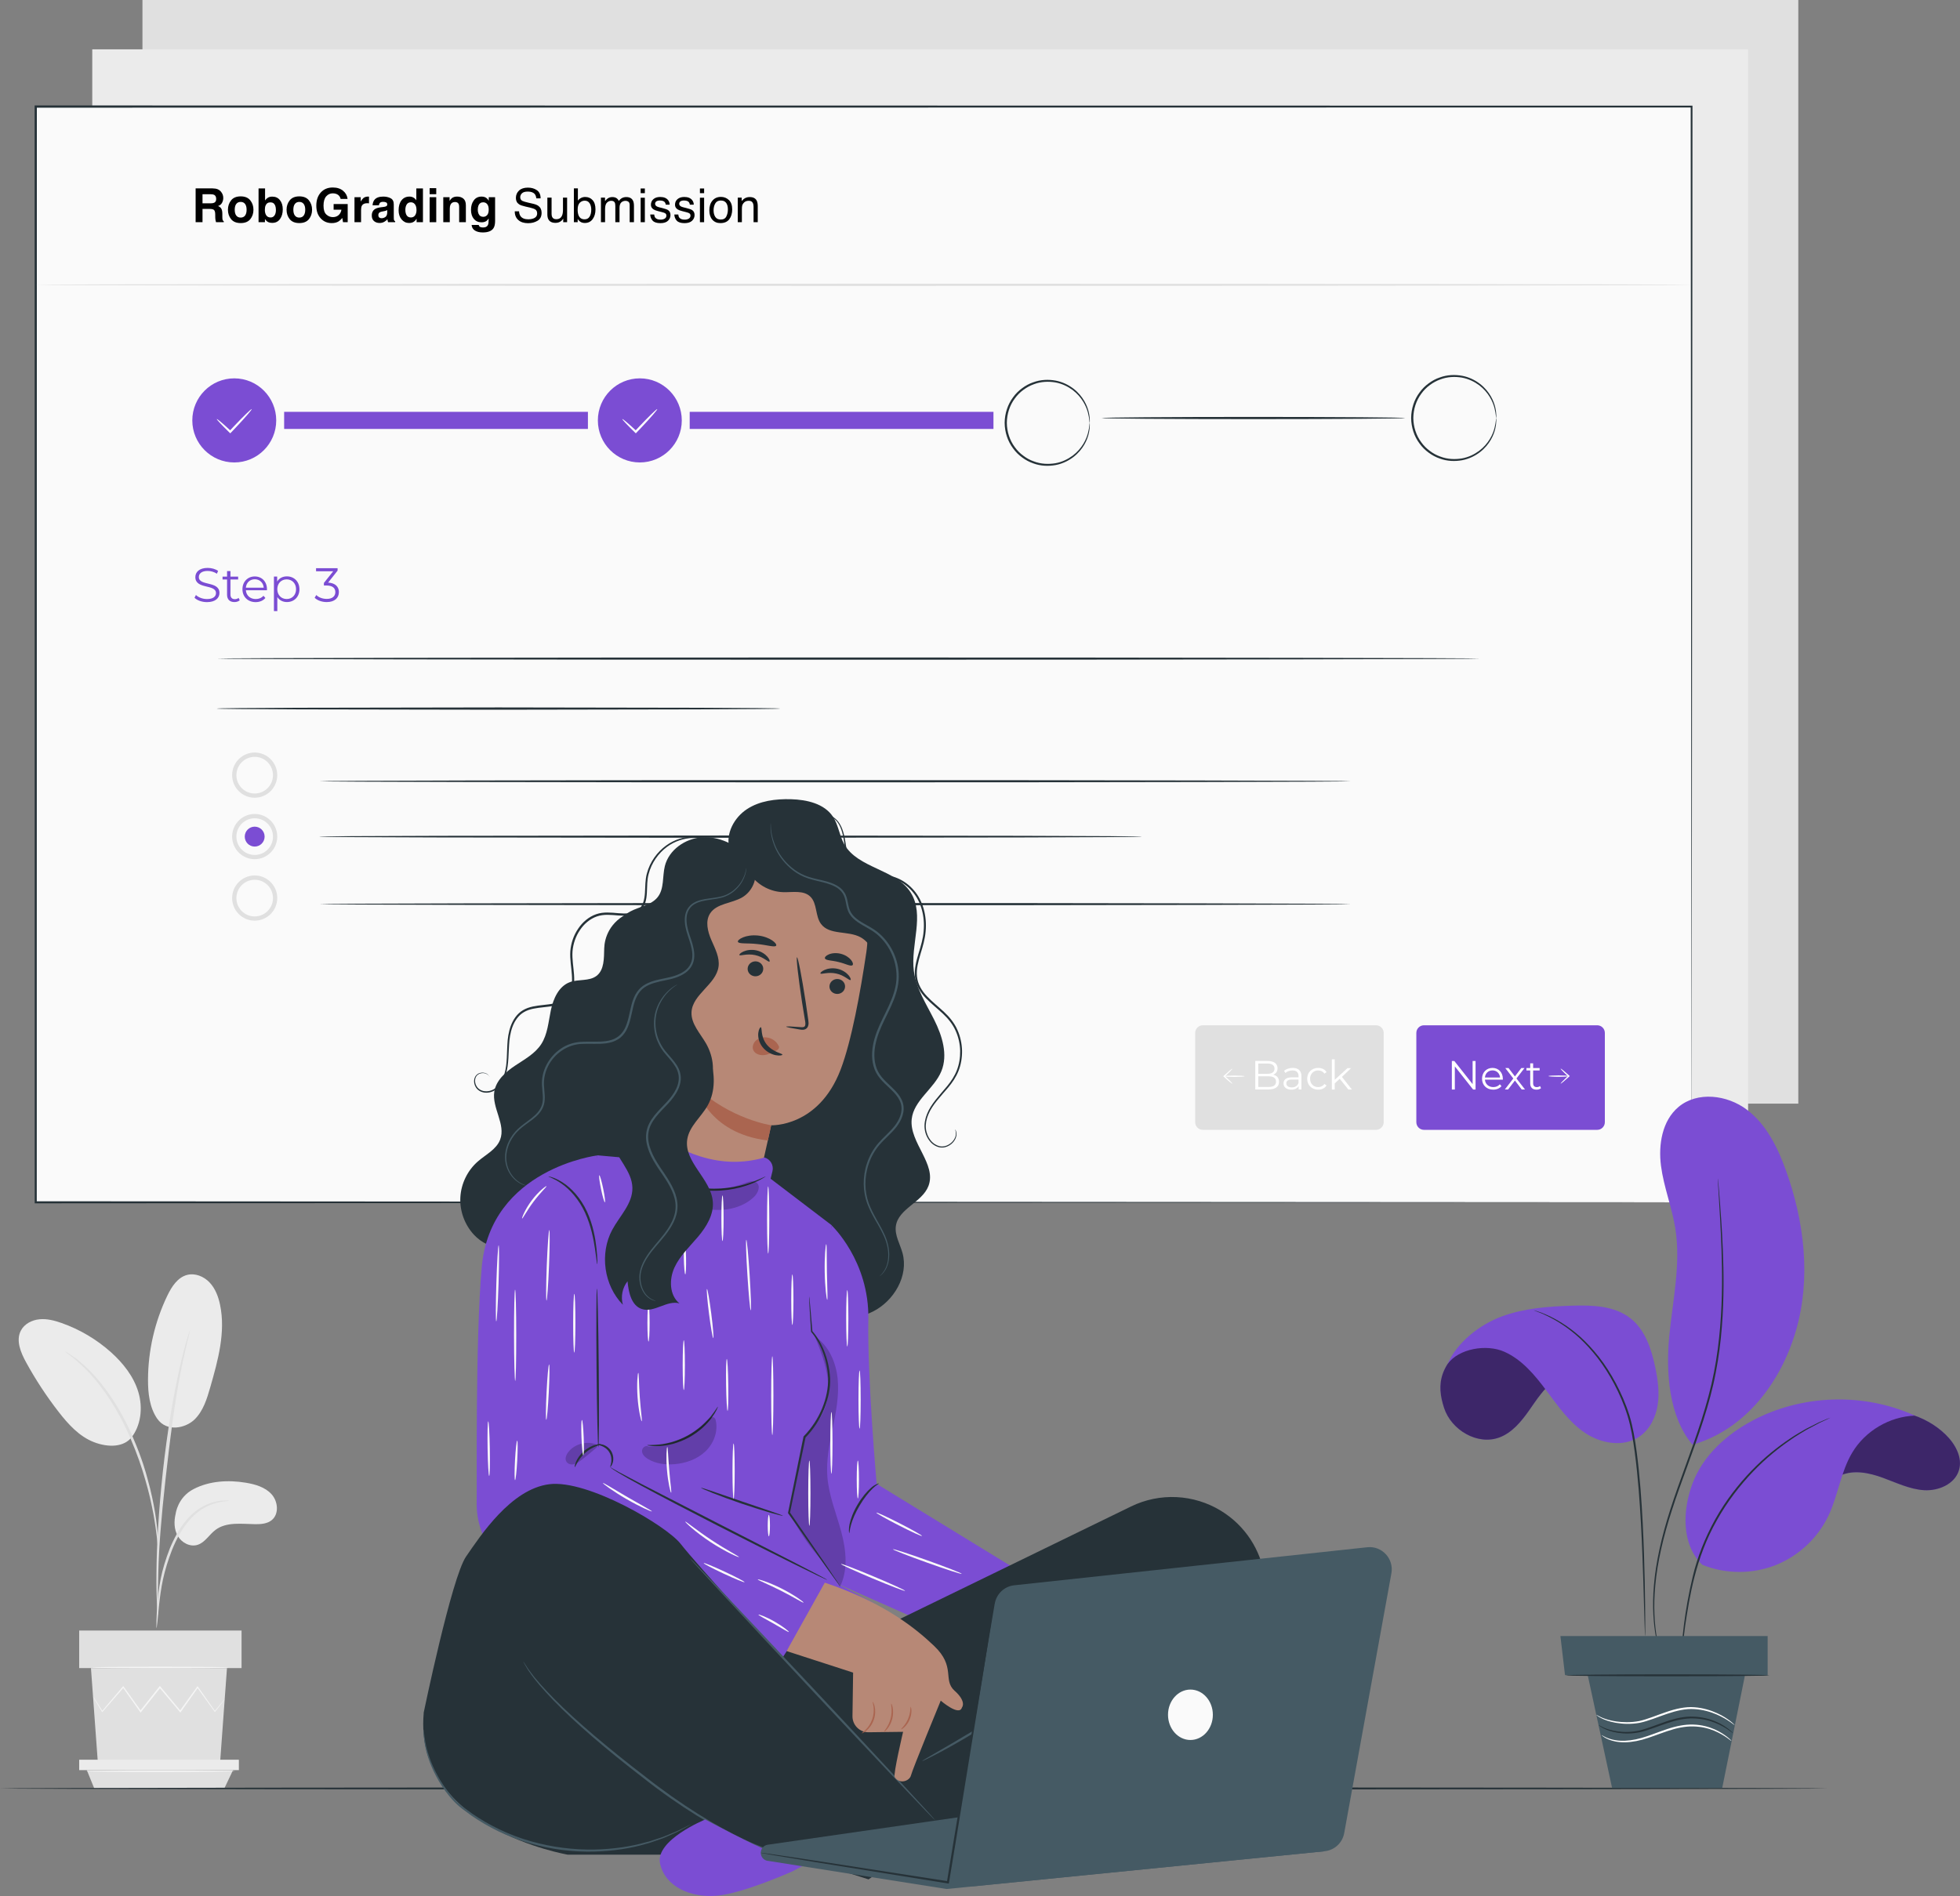 <svg width="216" height="209" viewBox="0 0 216 209" fill="none" xmlns="http://www.w3.org/2000/svg">
<rect x="0" y="0" width="216" height="209" fill="#808080" stroke="none"/>
<g clip-path="url(#clip0_18377_16686)">
<path d="M198.18 0H15.699V121.657H198.18V0Z" fill="#E0E0E0"/>
<path d="M192.649 5.438H10.168V127.095H192.649V5.438Z" fill="#EBEBEB"/>
<path d="M21.334 164.145C23.082 163.24 25.145 163.122 27.085 163.443C28.129 163.617 29.219 163.928 29.928 164.715C30.638 165.501 30.774 166.881 29.957 167.56C29.473 167.96 28.796 168.021 28.166 168.016C26.644 167.998 24.957 167.729 23.744 168.648C23.049 169.17 22.588 170.042 21.761 170.296C20.948 170.546 20.037 170.07 19.605 169.335C19.172 168.601 19.158 167.687 19.36 166.858C19.36 166.858 19.572 165.054 21.334 164.145Z" fill="#EBEBEB"/>
<path d="M17.326 156.386C18.397 157.917 20.474 157.413 21.437 156.476C22.401 155.539 22.809 154.187 23.181 152.891C24.027 149.938 24.882 146.839 24.252 143.834C24.064 142.934 23.731 142.039 23.096 141.37C22.466 140.701 21.498 140.306 20.61 140.541C19.562 140.819 18.909 141.851 18.439 142.826C17.053 145.704 16.32 148.897 16.311 152.091C16.306 153.584 16.48 155.148 17.321 156.382" fill="#EBEBEB"/>
<path d="M14.384 158.588C15.545 157.207 15.765 155.191 15.249 153.458C14.732 151.725 13.562 150.255 12.218 149.049C10.639 147.641 8.783 146.543 6.79 145.841C6.005 145.564 5.178 145.347 4.351 145.427C3.524 145.507 2.688 145.931 2.302 146.671C1.729 147.763 2.279 149.087 2.871 150.166C3.914 152.068 5.108 153.891 6.438 155.606C7.504 156.986 8.731 158.347 10.357 158.974C11.987 159.596 13.679 159.525 14.539 158.394" fill="#EBEBEB"/>
<path d="M17.25 179.494C17.25 179.494 17.302 179.249 17.349 178.796C17.396 178.288 17.462 177.652 17.532 176.898C17.622 176.097 17.739 175.146 17.96 174.11C18.181 173.078 18.529 171.957 18.97 170.822C19.431 169.691 19.99 168.665 20.648 167.845C21.296 167.021 22.053 166.422 22.767 166.079C23.477 165.725 24.111 165.584 24.553 165.523C24.995 165.476 25.244 165.443 25.244 165.424C25.244 165.405 24.995 165.4 24.539 165.414C24.088 165.443 23.425 165.56 22.678 165.9C21.931 166.234 21.127 166.837 20.446 167.68C19.76 168.519 19.177 169.569 18.707 170.714C18.256 171.868 17.913 173.003 17.706 174.058C17.495 175.113 17.401 176.074 17.335 176.879C17.274 177.685 17.25 178.339 17.241 178.792C17.232 179.244 17.236 179.494 17.255 179.494H17.25Z" fill="#E0E0E0"/>
<path d="M17.383 178.033C17.383 178.033 17.397 177.92 17.401 177.708C17.401 177.463 17.401 177.162 17.401 176.785C17.401 175.984 17.401 174.825 17.444 173.389C17.514 170.525 17.759 167.44 18.238 163.092C18.689 159.004 19.291 154.246 19.93 151.156C20.066 150.454 20.202 149.819 20.334 149.267C20.456 148.712 20.564 148.231 20.663 147.845C20.752 147.482 20.823 147.181 20.879 146.945C20.926 146.738 20.945 146.63 20.935 146.625C20.926 146.625 20.888 146.729 20.823 146.926C20.752 147.157 20.663 147.454 20.555 147.812C20.437 148.198 20.315 148.674 20.174 149.225C20.028 149.776 19.878 150.407 19.728 151.109C19.098 153.912 18.431 157.826 17.951 162.183C17.477 166.54 17.261 170.506 17.242 173.379C17.223 174.816 17.256 175.979 17.294 176.78C17.317 177.157 17.336 177.459 17.35 177.703C17.364 177.915 17.378 178.024 17.387 178.024L17.383 178.033Z" fill="#E0E0E0"/>
<path d="M17.401 170.386C17.401 170.386 17.42 170.042 17.396 169.421C17.359 168.799 17.274 167.904 17.101 166.806C16.917 165.714 16.659 164.409 16.255 162.996C16.081 162.35 15.667 160.801 14.666 158.488C13.351 155.356 11.56 152.793 10 151.206C9.634 150.787 9.229 150.48 8.9 150.184C8.731 150.042 8.581 149.896 8.431 149.788C8.28 149.684 8.135 149.586 8.003 149.496C7.491 149.143 7.204 148.959 7.195 148.978C7.148 149.039 8.341 149.746 9.85 151.352C11.353 152.958 13.092 155.502 14.399 158.61C15.127 160.297 15.634 161.799 15.996 163.076C16.414 164.475 16.692 165.761 16.898 166.849C17.096 167.937 17.213 168.822 17.284 169.439C17.34 170.056 17.382 170.396 17.401 170.396V170.386Z" fill="#E0E0E0"/>
<path d="M10.023 183.879L10.789 194.378H24.248L25.014 183.879H10.023Z" fill="#E0E0E0"/>
<path d="M26.621 179.738H8.727V183.879H26.621V179.738Z" fill="#E0E0E0"/>
<path d="M8.727 193.98V195.125H9.568H26.325V193.98H8.727Z" fill="#EBEBEB"/>
<path d="M10.389 197.146L9.566 195.125H25.68L24.721 197.146H10.389Z" fill="#E0E0E0"/>
<path d="M24.764 187.309C24.764 187.309 24.745 187.342 24.703 187.403C24.651 187.474 24.585 187.563 24.5 187.671C24.308 187.916 24.045 188.255 23.716 188.679L23.683 188.726L23.65 188.679C23.157 187.996 22.499 187.083 21.723 186.009H21.836C21.263 186.823 20.624 187.728 19.938 188.698L19.877 188.783L19.811 188.703C19.11 187.869 18.349 186.96 17.56 186.023H17.691C17.654 186.07 17.611 186.122 17.569 186.178C16.874 187.054 16.197 187.902 15.558 188.708L15.492 188.792L15.431 188.703C14.75 187.733 14.111 186.828 13.533 186.013H13.641C12.706 187.087 11.911 187.992 11.305 188.689L11.263 188.736L11.23 188.684C10.92 188.166 10.676 187.751 10.497 187.45C10.422 187.318 10.361 187.21 10.309 187.12C10.267 187.045 10.248 187.007 10.253 187.002C10.253 187.002 10.281 187.035 10.332 187.106C10.389 187.191 10.455 187.295 10.539 187.422C10.727 187.714 10.986 188.124 11.305 188.632H11.23C11.827 187.921 12.607 187.007 13.528 185.924L13.584 185.858L13.636 185.933C14.219 186.748 14.863 187.648 15.549 188.613H15.422C16.061 187.808 16.733 186.955 17.428 186.079C17.471 186.027 17.513 185.971 17.55 185.924L17.616 185.844L17.682 185.924C18.467 186.866 19.228 187.775 19.924 188.613H19.797C20.487 187.653 21.131 186.748 21.714 185.943L21.77 185.863L21.827 185.943C22.583 187.031 23.232 187.949 23.711 188.642H23.64C23.983 188.227 24.256 187.897 24.458 187.657C24.547 187.554 24.618 187.469 24.674 187.403C24.726 187.346 24.754 187.318 24.754 187.323L24.764 187.309Z" fill="#F5F5F5"/>
<path d="M25.202 183.811C25.202 183.858 21.828 183.896 17.669 183.896C13.511 183.896 10.137 183.858 10.137 183.811C10.137 183.764 13.506 183.727 17.669 183.727C21.833 183.727 25.202 183.764 25.202 183.811Z" fill="#F5F5F5"/>
<path d="M25.878 195.237C25.878 195.284 22.212 195.322 17.692 195.322C13.171 195.322 9.506 195.284 9.506 195.237C9.506 195.19 13.171 195.152 17.692 195.152C22.212 195.152 25.878 195.19 25.878 195.237Z" fill="#F5F5F5"/>
<path d="M201.41 197.146C201.41 197.212 156.317 197.268 100.708 197.268C45.098 197.268 -0.004 197.212 -0.004 197.146C-0.004 197.08 45.08 197.023 100.708 197.023C156.336 197.023 201.41 197.08 201.41 197.146Z" fill="#263238"/>
<path d="M186.415 11.754H3.934V132.54H186.415V11.754Z" fill="#FAFAFA"/>
<path d="M186.42 132.533C186.42 131.737 186.382 85.412 186.321 11.748L186.42 11.846C136.275 11.851 72.795 11.861 3.953 11.87H3.939L4.061 11.748C4.061 54.729 4.056 95.619 4.051 132.533L3.939 132.42C111.37 132.486 185.414 132.533 186.42 132.533C185.414 132.533 111.37 132.58 3.939 132.646H3.826V132.533C3.826 95.619 3.821 54.729 3.816 11.748V11.625H3.953C72.795 11.634 136.28 11.644 186.42 11.649H186.518V11.748C186.457 85.412 186.42 131.737 186.42 132.533Z" fill="#263238"/>
<path d="M22.318 21.412V22.414H23.199C23.374 22.414 23.505 22.393 23.593 22.353C23.748 22.282 23.825 22.142 23.825 21.933C23.825 21.707 23.75 21.555 23.601 21.477C23.516 21.434 23.39 21.412 23.222 21.412H22.318ZM23.383 20.764C23.644 20.769 23.844 20.801 23.984 20.86C24.125 20.919 24.245 21.006 24.343 21.121C24.423 21.215 24.487 21.32 24.534 21.434C24.581 21.549 24.605 21.68 24.605 21.827C24.605 22.004 24.56 22.178 24.471 22.35C24.382 22.521 24.235 22.641 24.029 22.712C24.201 22.781 24.322 22.88 24.393 23.008C24.465 23.135 24.502 23.329 24.502 23.59V23.84C24.502 24.011 24.508 24.126 24.522 24.187C24.542 24.283 24.589 24.354 24.663 24.4V24.493H23.807C23.784 24.411 23.767 24.344 23.757 24.293C23.737 24.189 23.726 24.082 23.724 23.972L23.719 23.625C23.716 23.388 23.672 23.229 23.588 23.15C23.505 23.071 23.35 23.031 23.121 23.031H22.318V24.493H21.559V20.764H23.383Z" fill="black"/>
<path d="M26.523 23.985C26.733 23.985 26.895 23.91 27.008 23.76C27.12 23.609 27.177 23.396 27.177 23.119C27.177 22.843 27.12 22.63 27.008 22.482C26.895 22.332 26.733 22.257 26.523 22.257C26.313 22.257 26.15 22.332 26.036 22.482C25.923 22.63 25.867 22.843 25.867 23.119C25.867 23.396 25.923 23.609 26.036 23.76C26.15 23.91 26.313 23.985 26.523 23.985ZM27.931 23.119C27.931 23.524 27.815 23.871 27.583 24.159C27.351 24.446 26.998 24.589 26.526 24.589C26.053 24.589 25.7 24.446 25.468 24.159C25.236 23.871 25.12 23.524 25.12 23.119C25.12 22.721 25.236 22.377 25.468 22.085C25.7 21.793 26.053 21.647 26.526 21.647C26.998 21.647 27.351 21.793 27.583 22.085C27.815 22.377 27.931 22.721 27.931 23.119Z" fill="black"/>
<path d="M30.006 21.675C30.368 21.675 30.65 21.806 30.854 22.067C31.059 22.328 31.162 22.666 31.162 23.079C31.162 23.507 31.061 23.862 30.859 24.144C30.657 24.426 30.375 24.567 30.013 24.567C29.786 24.567 29.604 24.521 29.466 24.43C29.383 24.376 29.294 24.282 29.198 24.147V24.493H28.494V20.769H29.211V22.095C29.302 21.967 29.402 21.869 29.511 21.801C29.641 21.717 29.806 21.675 30.006 21.675ZM29.822 23.972C30.007 23.972 30.151 23.897 30.253 23.747C30.356 23.597 30.407 23.399 30.407 23.155C30.407 22.959 30.382 22.797 30.331 22.669C30.235 22.426 30.059 22.305 29.801 22.305C29.541 22.305 29.361 22.424 29.264 22.662C29.213 22.788 29.188 22.952 29.188 23.152C29.188 23.389 29.24 23.584 29.345 23.739C29.449 23.895 29.608 23.972 29.822 23.972Z" fill="black"/>
<path d="M32.984 23.985C33.194 23.985 33.356 23.91 33.468 23.76C33.581 23.609 33.638 23.396 33.638 23.119C33.638 22.843 33.581 22.63 33.468 22.482C33.356 22.332 33.194 22.257 32.984 22.257C32.774 22.257 32.611 22.332 32.497 22.482C32.384 22.63 32.328 22.843 32.328 23.119C32.328 23.396 32.384 23.609 32.497 23.76C32.611 23.91 32.774 23.985 32.984 23.985ZM34.392 23.119C34.392 23.524 34.276 23.871 34.044 24.159C33.812 24.446 33.459 24.589 32.986 24.589C32.514 24.589 32.161 24.446 31.929 24.159C31.697 23.871 31.581 23.524 31.581 23.119C31.581 22.721 31.697 22.377 31.929 22.085C32.161 21.793 32.514 21.647 32.986 21.647C33.459 21.647 33.812 21.793 34.044 22.085C34.276 22.377 34.392 22.721 34.392 23.119Z" fill="black"/>
<path d="M37.539 21.928C37.481 21.673 37.337 21.495 37.108 21.394C36.98 21.338 36.838 21.311 36.681 21.311C36.382 21.311 36.135 21.424 35.942 21.652C35.75 21.878 35.654 22.219 35.654 22.674C35.654 23.133 35.758 23.458 35.967 23.648C36.176 23.839 36.413 23.934 36.679 23.934C36.94 23.934 37.153 23.859 37.32 23.709C37.486 23.557 37.589 23.359 37.628 23.114H36.767V22.492H38.317V24.493H37.802L37.724 24.028C37.574 24.205 37.439 24.33 37.32 24.402C37.115 24.529 36.862 24.592 36.563 24.592C36.07 24.592 35.666 24.421 35.351 24.078C35.023 23.734 34.859 23.264 34.859 22.667C34.859 22.063 35.025 21.579 35.356 21.214C35.688 20.85 36.126 20.668 36.671 20.668C37.144 20.668 37.523 20.789 37.809 21.03C38.097 21.269 38.262 21.569 38.304 21.928H37.539Z" fill="black"/>
<path d="M40.568 21.67C40.581 21.67 40.592 21.671 40.601 21.672C40.611 21.672 40.632 21.673 40.664 21.675V22.414C40.618 22.409 40.578 22.405 40.543 22.404C40.507 22.402 40.479 22.401 40.457 22.401C40.168 22.401 39.973 22.495 39.874 22.684C39.818 22.791 39.791 22.954 39.791 23.175V24.493H39.066V21.736H39.753V22.216C39.864 22.032 39.961 21.907 40.043 21.839C40.178 21.726 40.353 21.67 40.568 21.67Z" fill="black"/>
<path d="M42.675 23.152C42.63 23.181 42.584 23.205 42.536 23.223C42.491 23.24 42.428 23.256 42.347 23.271L42.186 23.302C42.034 23.329 41.926 23.361 41.86 23.4C41.749 23.466 41.694 23.568 41.694 23.706C41.694 23.829 41.727 23.919 41.794 23.975C41.864 24.029 41.947 24.056 42.044 24.056C42.199 24.056 42.341 24.01 42.471 23.919C42.602 23.828 42.67 23.662 42.675 23.421V23.152ZM42.239 22.816C42.372 22.799 42.467 22.778 42.524 22.753C42.627 22.709 42.678 22.64 42.678 22.548C42.678 22.435 42.638 22.357 42.559 22.315C42.482 22.271 42.367 22.249 42.216 22.249C42.046 22.249 41.926 22.291 41.855 22.376C41.805 22.438 41.771 22.522 41.754 22.629H41.06C41.075 22.387 41.142 22.189 41.262 22.034C41.452 21.791 41.779 21.67 42.241 21.67C42.542 21.67 42.81 21.73 43.044 21.849C43.278 21.969 43.395 22.195 43.395 22.527V23.792C43.395 23.88 43.396 23.986 43.4 24.111C43.405 24.206 43.419 24.27 43.443 24.303C43.466 24.337 43.502 24.365 43.549 24.387V24.493H42.766C42.744 24.438 42.729 24.385 42.721 24.336C42.712 24.288 42.706 24.232 42.701 24.169C42.601 24.277 42.487 24.369 42.357 24.445C42.203 24.535 42.028 24.579 41.832 24.579C41.583 24.579 41.377 24.508 41.214 24.367C41.052 24.223 40.972 24.021 40.972 23.76C40.972 23.421 41.102 23.175 41.363 23.023C41.506 22.941 41.716 22.882 41.994 22.846L42.239 22.816Z" fill="black"/>
<path d="M45.121 21.67C45.287 21.67 45.435 21.707 45.565 21.781C45.695 21.854 45.8 21.955 45.881 22.085V20.769H46.61V24.493H45.911V24.111C45.808 24.275 45.691 24.394 45.56 24.468C45.429 24.542 45.266 24.579 45.07 24.579C44.749 24.579 44.478 24.449 44.258 24.19C44.039 23.928 43.929 23.593 43.929 23.185C43.929 22.715 44.037 22.345 44.253 22.075C44.47 21.805 44.759 21.67 45.121 21.67ZM45.277 23.972C45.481 23.972 45.636 23.896 45.742 23.744C45.848 23.593 45.901 23.396 45.901 23.155C45.901 22.818 45.816 22.576 45.646 22.431C45.541 22.344 45.42 22.3 45.282 22.3C45.072 22.3 44.917 22.38 44.818 22.54C44.72 22.699 44.672 22.896 44.672 23.132C44.672 23.387 44.721 23.591 44.821 23.744C44.922 23.896 45.074 23.972 45.277 23.972Z" fill="black"/>
<path d="M48.076 21.407H47.347V20.741H48.076V21.407ZM47.347 21.736H48.076V24.493H47.347V21.736Z" fill="black"/>
<path d="M50.37 21.67C50.655 21.67 50.887 21.745 51.067 21.895C51.249 22.043 51.34 22.291 51.34 22.636V24.493H50.602V22.816C50.602 22.671 50.583 22.559 50.544 22.482C50.474 22.34 50.339 22.269 50.141 22.269C49.897 22.269 49.729 22.373 49.638 22.581C49.591 22.69 49.568 22.83 49.568 23.001V24.493H48.851V21.741H49.545V22.143C49.638 22.001 49.725 21.899 49.807 21.837C49.956 21.726 50.143 21.67 50.37 21.67Z" fill="black"/>
<path d="M53.258 23.901C53.426 23.901 53.568 23.838 53.684 23.712C53.8 23.583 53.858 23.38 53.858 23.102C53.858 22.84 53.803 22.641 53.692 22.505C53.582 22.368 53.435 22.3 53.25 22.3C52.998 22.3 52.823 22.419 52.727 22.657C52.677 22.783 52.652 22.939 52.652 23.125C52.652 23.285 52.679 23.427 52.733 23.552C52.83 23.785 53.005 23.901 53.258 23.901ZM53.078 21.67C53.216 21.67 53.337 21.691 53.439 21.733C53.614 21.806 53.756 21.939 53.863 22.133V21.736H54.562V24.352C54.562 24.707 54.503 24.976 54.383 25.156C54.178 25.466 53.784 25.622 53.202 25.622C52.85 25.622 52.563 25.552 52.341 25.414C52.119 25.276 51.996 25.069 51.973 24.794H52.755C52.775 24.879 52.808 24.939 52.854 24.977C52.931 25.042 53.062 25.075 53.245 25.075C53.504 25.075 53.677 24.988 53.765 24.814C53.822 24.703 53.851 24.516 53.851 24.253V24.076C53.782 24.194 53.708 24.282 53.629 24.341C53.486 24.451 53.3 24.506 53.071 24.506C52.717 24.506 52.435 24.382 52.223 24.134C52.012 23.884 51.907 23.547 51.907 23.122C51.907 22.712 52.009 22.368 52.213 22.09C52.416 21.81 52.705 21.67 53.078 21.67Z" fill="black"/>
<path d="M57.202 23.294C57.214 23.505 57.264 23.676 57.351 23.808C57.517 24.054 57.811 24.177 58.232 24.177C58.42 24.177 58.592 24.15 58.747 24.096C59.046 23.991 59.196 23.804 59.196 23.534C59.196 23.332 59.133 23.188 59.007 23.102C58.879 23.017 58.679 22.944 58.406 22.882L57.904 22.768C57.576 22.694 57.343 22.612 57.207 22.522C56.971 22.367 56.854 22.135 56.854 21.827C56.854 21.493 56.969 21.219 57.2 21.005C57.43 20.79 57.757 20.683 58.179 20.683C58.568 20.683 58.897 20.778 59.168 20.966C59.441 21.154 59.577 21.454 59.577 21.867H59.105C59.08 21.668 59.026 21.515 58.944 21.409C58.791 21.215 58.531 21.118 58.164 21.118C57.867 21.118 57.655 21.181 57.525 21.305C57.396 21.43 57.331 21.575 57.331 21.741C57.331 21.923 57.407 22.056 57.558 22.14C57.657 22.194 57.882 22.262 58.232 22.343L58.752 22.462C59.002 22.519 59.196 22.598 59.332 22.697C59.568 22.871 59.686 23.123 59.686 23.453C59.686 23.865 59.536 24.159 59.236 24.336C58.938 24.514 58.592 24.602 58.197 24.602C57.735 24.602 57.374 24.484 57.114 24.248C56.853 24.013 56.725 23.695 56.73 23.294H57.202Z" fill="black"/>
<path d="M60.786 21.784V23.582C60.786 23.721 60.808 23.834 60.852 23.922C60.932 24.083 61.083 24.164 61.303 24.164C61.62 24.164 61.835 24.023 61.949 23.739C62.012 23.587 62.043 23.379 62.043 23.114V21.784H62.497V24.493H62.068L62.073 24.093C62.014 24.196 61.941 24.283 61.853 24.354C61.68 24.496 61.47 24.567 61.222 24.567C60.837 24.567 60.575 24.438 60.435 24.18C60.359 24.041 60.322 23.857 60.322 23.625V21.784H60.786Z" fill="black"/>
<path d="M63.244 20.764H63.686V22.113C63.785 21.983 63.904 21.884 64.042 21.817C64.18 21.747 64.329 21.713 64.491 21.713C64.827 21.713 65.1 21.829 65.309 22.062C65.519 22.293 65.624 22.635 65.624 23.087C65.624 23.515 65.521 23.871 65.314 24.154C65.107 24.438 64.82 24.579 64.453 24.579C64.248 24.579 64.074 24.529 63.933 24.43C63.849 24.371 63.759 24.276 63.663 24.147V24.493H63.244V20.764ZM64.425 24.177C64.671 24.177 64.854 24.079 64.975 23.884C65.098 23.688 65.16 23.43 65.16 23.109C65.16 22.824 65.098 22.588 64.975 22.401C64.854 22.214 64.675 22.12 64.438 22.12C64.231 22.12 64.049 22.197 63.893 22.35C63.738 22.504 63.66 22.757 63.66 23.109C63.66 23.364 63.692 23.571 63.756 23.729C63.876 24.028 64.099 24.177 64.425 24.177Z" fill="black"/>
<path d="M66.227 21.784H66.676V22.168C66.784 22.035 66.882 21.938 66.969 21.877C67.119 21.774 67.289 21.723 67.479 21.723C67.694 21.723 67.868 21.776 67.999 21.882C68.073 21.943 68.14 22.032 68.201 22.151C68.302 22.006 68.42 21.898 68.557 21.829C68.693 21.758 68.846 21.723 69.016 21.723C69.379 21.723 69.627 21.855 69.758 22.118C69.829 22.259 69.864 22.45 69.864 22.689V24.493H69.392V22.611C69.392 22.43 69.347 22.306 69.256 22.239C69.167 22.172 69.057 22.138 68.928 22.138C68.749 22.138 68.595 22.198 68.466 22.317C68.338 22.437 68.274 22.637 68.274 22.917V24.493H67.812V22.725C67.812 22.541 67.79 22.407 67.746 22.323C67.678 22.196 67.549 22.133 67.36 22.133C67.189 22.133 67.032 22.199 66.891 22.333C66.751 22.466 66.681 22.707 66.681 23.056V24.493H66.227V21.784Z" fill="black"/>
<path d="M70.603 21.796H71.065V24.493H70.603V21.796ZM70.603 20.777H71.065V21.293H70.603V20.777Z" fill="black"/>
<path d="M72.095 23.643C72.108 23.795 72.146 23.911 72.209 23.992C72.323 24.139 72.522 24.212 72.804 24.212C72.972 24.212 73.121 24.176 73.248 24.104C73.376 24.029 73.44 23.916 73.44 23.762C73.44 23.646 73.389 23.557 73.286 23.496C73.221 23.459 73.091 23.416 72.897 23.367L72.537 23.276C72.306 23.219 72.136 23.155 72.027 23.084C71.832 22.961 71.734 22.791 71.734 22.573C71.734 22.317 71.826 22.109 72.009 21.951C72.194 21.792 72.442 21.713 72.754 21.713C73.161 21.713 73.454 21.833 73.635 22.072C73.747 22.224 73.802 22.387 73.799 22.563H73.37C73.361 22.46 73.325 22.366 73.261 22.282C73.157 22.162 72.976 22.102 72.718 22.102C72.547 22.102 72.416 22.135 72.327 22.201C72.24 22.267 72.196 22.354 72.196 22.462C72.196 22.58 72.254 22.674 72.37 22.745C72.437 22.787 72.537 22.824 72.668 22.856L72.968 22.93C73.295 23.009 73.513 23.086 73.624 23.16C73.801 23.276 73.889 23.459 73.889 23.709C73.889 23.95 73.798 24.158 73.614 24.334C73.433 24.509 73.155 24.597 72.781 24.597C72.379 24.597 72.094 24.506 71.926 24.324C71.759 24.14 71.67 23.913 71.658 23.643H72.095Z" fill="black"/>
<path d="M74.75 23.643C74.763 23.795 74.801 23.911 74.864 23.992C74.978 24.139 75.177 24.212 75.459 24.212C75.627 24.212 75.775 24.176 75.903 24.104C76.031 24.029 76.095 23.916 76.095 23.762C76.095 23.646 76.044 23.557 75.941 23.496C75.876 23.459 75.746 23.416 75.552 23.367L75.192 23.276C74.961 23.219 74.791 23.155 74.682 23.084C74.487 22.961 74.389 22.791 74.389 22.573C74.389 22.317 74.481 22.109 74.664 21.951C74.849 21.792 75.097 21.713 75.409 21.713C75.816 21.713 76.109 21.833 76.29 22.072C76.402 22.224 76.457 22.387 76.454 22.563H76.025C76.016 22.46 75.98 22.366 75.916 22.282C75.812 22.162 75.631 22.102 75.373 22.102C75.202 22.102 75.071 22.135 74.982 22.201C74.895 22.267 74.851 22.354 74.851 22.462C74.851 22.58 74.909 22.674 75.025 22.745C75.092 22.787 75.192 22.824 75.323 22.856L75.623 22.93C75.95 23.009 76.168 23.086 76.279 23.16C76.456 23.276 76.544 23.459 76.544 23.709C76.544 23.95 76.453 24.158 76.269 24.334C76.088 24.509 75.81 24.597 75.436 24.597C75.034 24.597 74.749 24.506 74.581 24.324C74.414 24.14 74.325 23.913 74.313 23.643H74.75Z" fill="black"/>
<path d="M77.135 21.796H77.597V24.493H77.135V21.796ZM77.135 20.777H77.597V21.293H77.135V20.777Z" fill="black"/>
<path d="M79.429 24.2C79.73 24.2 79.936 24.086 80.047 23.858C80.16 23.629 80.216 23.374 80.216 23.094C80.216 22.841 80.176 22.635 80.095 22.477C79.967 22.227 79.747 22.102 79.434 22.102C79.156 22.102 78.954 22.209 78.828 22.421C78.702 22.634 78.639 22.89 78.639 23.19C78.639 23.479 78.702 23.719 78.828 23.911C78.954 24.104 79.155 24.2 79.429 24.2ZM79.447 21.705C79.795 21.705 80.089 21.822 80.33 22.054C80.571 22.287 80.691 22.63 80.691 23.081C80.691 23.518 80.585 23.879 80.373 24.164C80.161 24.449 79.832 24.592 79.386 24.592C79.014 24.592 78.719 24.466 78.5 24.215C78.281 23.962 78.172 23.623 78.172 23.198C78.172 22.742 78.287 22.38 78.518 22.11C78.748 21.84 79.058 21.705 79.447 21.705Z" fill="black"/>
<path d="M81.304 21.784H81.736V22.168C81.864 22.01 81.999 21.896 82.142 21.827C82.285 21.758 82.444 21.723 82.619 21.723C83.003 21.723 83.262 21.857 83.396 22.125C83.471 22.272 83.507 22.482 83.507 22.755V24.493H83.046V22.785C83.046 22.62 83.021 22.487 82.972 22.386C82.892 22.217 82.745 22.133 82.533 22.133C82.425 22.133 82.337 22.144 82.268 22.166C82.144 22.203 82.034 22.277 81.94 22.388C81.864 22.478 81.815 22.57 81.791 22.667C81.769 22.761 81.758 22.897 81.758 23.074V24.493H81.304V21.784Z" fill="black"/>
<path d="M21.438 65.889L21.593 65.588C21.856 65.847 22.326 66.035 22.81 66.035C23.5 66.035 23.801 65.743 23.801 65.381C23.801 64.363 21.527 64.99 21.527 63.619C21.527 63.073 21.95 62.602 22.89 62.602C23.308 62.602 23.74 62.724 24.036 62.931L23.904 63.242C23.59 63.035 23.218 62.936 22.89 62.936C22.213 62.936 21.912 63.237 21.912 63.61C21.912 64.627 24.186 64.01 24.186 65.362C24.186 65.908 23.754 66.374 22.81 66.374C22.255 66.374 21.71 66.177 21.438 65.894V65.889Z" fill="#7B4DD3"/>
<path d="M26.424 66.17C26.278 66.302 26.053 66.368 25.836 66.368C25.315 66.368 25.023 66.071 25.023 65.558V63.876H24.525V63.561H25.023V62.953H25.399V63.561H26.245V63.876H25.399V65.539C25.399 65.869 25.569 66.048 25.879 66.048C26.034 66.048 26.184 66.001 26.292 65.906L26.424 66.175V66.17Z" fill="#7B4DD3"/>
<path d="M29.416 65.064H27.095C27.137 65.648 27.579 66.035 28.185 66.035C28.523 66.035 28.824 65.912 29.035 65.672L29.247 65.917C28.998 66.214 28.613 66.374 28.175 66.374C27.311 66.374 26.719 65.78 26.719 64.956C26.719 64.132 27.292 63.543 28.077 63.543C28.862 63.543 29.421 64.118 29.421 64.956C29.421 64.989 29.416 65.031 29.416 65.074V65.064ZM27.095 64.782H29.064C29.017 64.235 28.622 63.854 28.077 63.854C27.532 63.854 27.142 64.235 27.095 64.782Z" fill="#7B4DD3"/>
<path d="M33.002 64.948C33.002 65.796 32.41 66.366 31.621 66.366C31.179 66.366 30.798 66.178 30.563 65.815V67.365H30.188V63.554H30.545V64.105C30.77 63.733 31.155 63.535 31.616 63.535C32.406 63.535 32.998 64.105 32.998 64.948H33.002ZM32.626 64.948C32.626 64.303 32.18 63.865 31.593 63.865C31.005 63.865 30.559 64.303 30.559 64.948C30.559 65.594 31 66.032 31.593 66.032C32.185 66.032 32.626 65.598 32.626 64.948Z" fill="#7B4DD3"/>
<path d="M37.345 65.275C37.345 65.892 36.898 66.368 36.006 66.368C35.475 66.368 34.962 66.184 34.676 65.892L34.859 65.591C35.099 65.841 35.526 66.019 36.006 66.019C36.617 66.019 36.955 65.732 36.955 65.275C36.955 64.818 36.645 64.54 35.959 64.54H35.696V64.258L36.72 62.972H34.831V62.633H37.204V62.901L36.161 64.22C36.95 64.263 37.35 64.682 37.35 65.271L37.345 65.275Z" fill="#7B4DD3"/>
<path d="M151.647 113.02H132.554C132.089 113.02 131.713 113.397 131.713 113.863V123.702C131.713 124.168 132.089 124.546 132.554 124.546H151.647C152.111 124.546 152.488 124.168 152.488 123.702V113.863C152.488 113.397 152.111 113.02 151.647 113.02Z" fill="#E0E0E0"/>
<path d="M140.955 119.256C140.955 119.789 140.561 120.095 139.781 120.095H138.338V116.953H139.691C140.391 116.953 140.791 117.25 140.791 117.759C140.791 118.117 140.598 118.357 140.312 118.47C140.716 118.559 140.955 118.823 140.955 119.252V119.256ZM138.667 117.231V118.371H139.663C140.166 118.371 140.457 118.178 140.457 117.801C140.457 117.424 140.166 117.231 139.663 117.231H138.667ZM140.622 119.233C140.622 118.823 140.321 118.644 139.771 118.644H138.667V119.822H139.771C140.321 119.822 140.622 119.643 140.622 119.228V119.233Z" fill="white"/>
<path d="M143.423 118.633V120.093H143.117V119.725C142.976 119.966 142.694 120.116 142.309 120.116C141.778 120.116 141.449 119.838 141.449 119.429C141.449 119.066 141.684 118.76 142.356 118.76H143.103V118.618C143.103 118.213 142.873 117.997 142.436 117.997C142.131 117.997 141.844 118.105 141.651 118.275L141.51 118.039C141.745 117.837 142.098 117.719 142.469 117.719C143.075 117.719 143.423 118.025 143.423 118.633ZM143.103 119.386V119H142.366C141.91 119 141.759 119.179 141.759 119.424C141.759 119.697 141.98 119.867 142.356 119.867C142.732 119.867 142.976 119.697 143.103 119.386Z" fill="white"/>
<path d="M144.057 118.915C144.057 118.209 144.569 117.719 145.269 117.719C145.668 117.719 146.002 117.874 146.19 118.185L145.955 118.345C145.795 118.11 145.546 117.997 145.269 117.997C144.757 117.997 144.376 118.364 144.376 118.915C144.376 119.466 144.752 119.834 145.269 119.834C145.542 119.834 145.791 119.725 145.955 119.49L146.19 119.65C146.002 119.956 145.668 120.116 145.269 120.116C144.564 120.116 144.057 119.617 144.057 118.915Z" fill="white"/>
<path d="M147.647 118.912L147.093 119.425V120.099H146.773V116.773H147.093V119.03L148.498 117.744H148.893L147.887 118.709L148.987 120.104H148.597L147.647 118.921V118.912Z" fill="white"/>
<path d="M135.81 117.809C135.839 117.837 135.458 118.233 134.964 118.689V118.586C135.458 119.038 135.839 119.424 135.81 119.457C135.782 119.485 135.359 119.146 134.866 118.694L134.805 118.642L134.866 118.586C135.359 118.129 135.782 117.78 135.81 117.813V117.809Z" fill="white"/>
<path d="M137.158 118.638C137.158 118.68 136.655 118.713 136.035 118.713C135.415 118.713 134.912 118.68 134.912 118.638C134.912 118.595 135.415 118.562 136.035 118.562C136.655 118.562 137.158 118.595 137.158 118.638Z" fill="white"/>
<path d="M176.02 113.02H156.927C156.463 113.02 156.086 113.397 156.086 113.863V123.702C156.086 124.168 156.463 124.546 156.927 124.546H176.02C176.484 124.546 176.861 124.168 176.861 123.702V113.863C176.861 113.397 176.484 113.02 176.02 113.02Z" fill="#7B4DD3"/>
<path d="M162.613 116.957V120.099H162.34L160.329 117.551V120.099H160V116.957H160.273L162.288 119.505V116.957H162.613Z" fill="white"/>
<path d="M165.615 119.014H163.646C163.683 119.509 164.059 119.834 164.571 119.834C164.858 119.834 165.112 119.73 165.29 119.523L165.469 119.73C165.258 119.98 164.933 120.116 164.562 120.116C163.829 120.116 163.326 119.612 163.326 118.915C163.326 118.218 163.815 117.719 164.477 117.719C165.14 117.719 165.619 118.209 165.619 118.915C165.619 118.943 165.619 118.976 165.619 119.014H165.615ZM163.646 118.779H165.314C165.272 118.317 164.938 117.992 164.477 117.992C164.017 117.992 163.683 118.317 163.646 118.779Z" fill="white"/>
<path d="M167.698 120.094L166.951 119.11L166.199 120.094H165.842L166.772 118.884L165.889 117.734H166.246L166.951 118.658L167.656 117.734H168.003L167.12 118.884L168.06 120.094H167.698Z" fill="white"/>
<path d="M169.826 119.952C169.699 120.065 169.511 120.116 169.328 120.116C168.886 120.116 168.637 119.867 168.637 119.429V118.001H168.219V117.733H168.637V117.215H168.957V117.733H169.671V118.001H168.957V119.41C168.957 119.688 169.097 119.838 169.365 119.838C169.497 119.838 169.624 119.796 169.713 119.716L169.826 119.947V119.952Z" fill="white"/>
<path d="M171.992 119.452C171.964 119.423 172.344 119.028 172.838 118.571V118.674C172.339 118.222 171.964 117.836 171.992 117.803C172.02 117.77 172.443 118.114 172.936 118.566L172.997 118.618L172.936 118.674C172.443 119.131 172.02 119.48 171.992 119.447V119.452Z" fill="white"/>
<path d="M170.648 118.622C170.648 118.58 171.151 118.547 171.772 118.547C172.392 118.547 172.895 118.58 172.895 118.622C172.895 118.665 172.392 118.698 171.772 118.698C171.151 118.698 170.648 118.665 170.648 118.622Z" fill="white"/>
<path d="M25.817 50.977C28.371 50.977 30.441 48.902 30.441 46.342C30.441 43.782 28.371 41.707 25.817 41.707C23.264 41.707 21.193 43.782 21.193 46.342C21.193 48.902 23.264 50.977 25.817 50.977Z" fill="#7B4DD3"/>
<path d="M120.087 46.609C120.054 46.609 120.077 46.195 119.894 45.488C119.711 44.796 119.246 43.778 118.207 42.992C117.69 42.61 117.042 42.285 116.295 42.153C115.552 42.031 114.716 42.054 113.922 42.36C113.522 42.502 113.137 42.714 112.78 42.977C112.423 43.236 112.098 43.562 111.83 43.938C111.276 44.678 110.966 45.629 110.956 46.609C110.966 47.589 111.276 48.54 111.83 49.28C112.098 49.657 112.423 49.982 112.784 50.241C113.137 50.509 113.522 50.721 113.926 50.858C114.72 51.164 115.557 51.188 116.299 51.065C117.047 50.938 117.695 50.608 118.212 50.227C119.255 49.44 119.72 48.422 119.899 47.73C120.082 47.024 120.059 46.609 120.092 46.609C120.092 46.609 120.153 47.024 119.993 47.754C119.838 48.47 119.382 49.529 118.315 50.363C117.789 50.768 117.117 51.117 116.337 51.263C115.562 51.404 114.688 51.385 113.851 51.07C113.428 50.924 113.024 50.707 112.648 50.429C112.268 50.156 111.924 49.817 111.643 49.421C111.055 48.644 110.726 47.641 110.717 46.609C110.726 45.578 111.06 44.574 111.643 43.797C111.924 43.401 112.272 43.062 112.648 42.789C113.024 42.511 113.428 42.29 113.851 42.148C114.688 41.833 115.566 41.814 116.337 41.955C117.117 42.101 117.789 42.45 118.315 42.855C119.382 43.689 119.833 44.753 119.993 45.465C120.153 46.195 120.092 46.609 120.092 46.609H120.087Z" fill="#263238"/>
<path d="M164.884 46.078C164.851 46.078 164.874 45.663 164.691 44.957C164.508 44.264 164.043 43.247 163.004 42.46C162.487 42.079 161.839 41.754 161.092 41.622C160.349 41.499 159.513 41.523 158.718 41.829C158.319 41.971 157.934 42.182 157.577 42.446C157.219 42.705 156.895 43.03 156.627 43.407C156.073 44.147 155.763 45.098 155.753 46.078C155.763 47.058 156.073 48.009 156.627 48.749C156.895 49.125 157.219 49.45 157.581 49.709C157.934 49.978 158.319 50.185 158.723 50.327C159.517 50.633 160.354 50.656 161.096 50.534C161.843 50.407 162.492 50.077 163.009 49.695C164.052 48.909 164.517 47.891 164.696 47.199C164.879 46.492 164.856 46.078 164.888 46.078C164.888 46.078 164.95 46.492 164.79 47.222C164.635 47.938 164.179 48.998 163.112 49.832C162.586 50.237 161.914 50.586 161.134 50.732C160.358 50.873 159.484 50.854 158.648 50.538C158.225 50.392 157.821 50.176 157.445 49.898C157.069 49.625 156.721 49.285 156.439 48.89C155.852 48.113 155.523 47.109 155.514 46.078C155.523 45.046 155.852 44.043 156.439 43.266C156.721 42.87 157.069 42.531 157.445 42.258C157.821 41.98 158.225 41.758 158.648 41.617C159.484 41.302 160.363 41.283 161.134 41.424C161.914 41.57 162.586 41.919 163.112 42.324C164.179 43.157 164.63 44.222 164.79 44.933C164.95 45.663 164.888 46.078 164.888 46.078H164.884Z" fill="#263238"/>
<path d="M27.744 45.09C27.791 45.137 26.987 46.07 25.944 47.172C25.775 47.346 25.615 47.516 25.46 47.681L25.375 47.765L25.291 47.685C24.445 46.861 23.853 46.234 23.89 46.192C23.928 46.15 24.59 46.71 25.455 47.516H25.286C25.441 47.355 25.601 47.186 25.765 47.007C26.808 45.905 27.692 45.047 27.744 45.095V45.09Z" fill="white"/>
<path d="M64.791 45.398H31.314V47.283H64.791V45.398Z" fill="#7B4DD3"/>
<path d="M70.511 50.977C73.064 50.977 75.135 48.902 75.135 46.342C75.135 43.782 73.064 41.707 70.511 41.707C67.957 41.707 65.887 43.782 65.887 46.342C65.887 48.902 67.957 50.977 70.511 50.977Z" fill="#7B4DD3"/>
<path d="M72.437 45.09C72.484 45.137 71.68 46.07 70.637 47.172C70.468 47.346 70.308 47.516 70.153 47.681L70.069 47.765L69.984 47.685C69.138 46.861 68.546 46.234 68.584 46.192C68.621 46.15 69.284 46.71 70.148 47.516H69.979C70.134 47.355 70.294 47.186 70.459 47.007C71.502 45.905 72.385 45.047 72.437 45.095V45.09Z" fill="white"/>
<path d="M109.484 45.398H76.008V47.283H109.484V45.398Z" fill="#7B4DD3"/>
<path d="M154.875 46.08C154.875 46.145 147.38 46.202 138.137 46.202C128.894 46.202 121.398 46.145 121.398 46.08C121.398 46.014 128.894 45.957 138.137 45.957C147.38 45.957 154.875 46.014 154.875 46.08Z" fill="#263238"/>
<path d="M186.419 31.396C186.419 31.462 145.565 31.518 95.181 31.518C44.797 31.518 3.934 31.462 3.934 31.396C3.934 31.33 44.778 31.273 95.181 31.273C145.584 31.273 186.419 31.33 186.419 31.396Z" fill="#E0E0E0"/>
<path d="M163.102 72.599C163.102 72.665 131.938 72.722 93.499 72.722C55.06 72.722 23.891 72.665 23.891 72.599C23.891 72.533 55.05 72.477 93.499 72.477C131.947 72.477 163.102 72.533 163.102 72.599Z" fill="#263238"/>
<path d="M85.958 78.108C85.958 78.108 85.901 78.117 85.798 78.122C85.681 78.122 85.525 78.131 85.328 78.136C84.9 78.141 84.294 78.15 83.519 78.159C81.935 78.169 79.666 78.183 76.87 78.197C71.24 78.207 63.491 78.221 54.929 78.235C46.363 78.221 38.614 78.207 32.985 78.197C30.189 78.183 27.919 78.169 26.335 78.159C25.56 78.15 24.959 78.141 24.526 78.136C24.329 78.131 24.174 78.126 24.056 78.122C23.948 78.122 23.896 78.112 23.896 78.108C23.896 78.103 23.953 78.098 24.056 78.094C24.174 78.094 24.329 78.084 24.526 78.079C24.954 78.075 25.56 78.065 26.335 78.056C27.919 78.046 30.189 78.032 32.985 78.018C38.614 78.009 46.363 77.995 54.929 77.981C63.491 77.995 71.24 78.009 76.87 78.018C79.666 78.032 81.935 78.046 83.519 78.056C84.294 78.065 84.9 78.075 85.328 78.079C85.525 78.084 85.681 78.089 85.798 78.094C85.906 78.094 85.958 78.103 85.958 78.108Z" fill="#263238"/>
<path d="M148.883 86.119C148.883 86.184 123.433 86.241 92.043 86.241C60.652 86.241 35.197 86.184 35.197 86.119C35.197 86.053 60.643 85.996 92.043 85.996C123.442 85.996 148.883 86.053 148.883 86.119Z" fill="#263238"/>
<path d="M28.068 87.937C26.696 87.937 25.582 86.82 25.582 85.445C25.582 84.07 26.696 82.953 28.068 82.953C29.44 82.953 30.554 84.07 30.554 85.445C30.554 86.82 29.44 87.937 28.068 87.937ZM28.068 83.429C26.959 83.429 26.052 84.333 26.052 85.45C26.052 86.566 26.954 87.47 28.068 87.47C29.182 87.47 30.084 86.566 30.084 85.45C30.084 84.333 29.182 83.429 28.068 83.429Z" fill="#E0E0E0"/>
<path d="M125.828 92.225C125.828 92.225 125.748 92.234 125.593 92.239C125.429 92.239 125.198 92.244 124.907 92.253C124.292 92.258 123.403 92.267 122.266 92.277C119.964 92.286 116.646 92.3 112.553 92.314C104.344 92.324 93.019 92.338 80.514 92.352C68.001 92.338 56.676 92.324 48.466 92.314C44.373 92.3 41.061 92.286 38.753 92.277C37.616 92.267 36.728 92.258 36.112 92.253C35.821 92.248 35.591 92.244 35.426 92.239C35.271 92.239 35.191 92.225 35.191 92.225C35.191 92.225 35.271 92.215 35.426 92.211C35.591 92.211 35.821 92.206 36.112 92.197C36.728 92.192 37.616 92.182 38.753 92.173C41.056 92.164 44.373 92.15 48.466 92.135C56.676 92.126 68.001 92.112 80.514 92.098C93.023 92.112 104.344 92.126 112.553 92.135C116.646 92.15 119.959 92.164 122.266 92.173C123.403 92.182 124.292 92.192 124.907 92.197C125.203 92.201 125.429 92.206 125.593 92.211C125.748 92.211 125.828 92.225 125.828 92.225Z" fill="#263238"/>
<path d="M28.068 94.71C26.696 94.71 25.582 93.594 25.582 92.218C25.582 90.843 26.696 89.727 28.068 89.727C29.44 89.727 30.554 90.843 30.554 92.218C30.554 93.594 29.44 94.71 28.068 94.71ZM28.068 90.202C26.959 90.202 26.052 91.107 26.052 92.223C26.052 93.339 26.954 94.244 28.068 94.244C29.182 94.244 30.084 93.339 30.084 92.223C30.084 91.107 29.182 90.202 28.068 90.202Z" fill="#E0E0E0"/>
<path d="M28.068 93.32C28.672 93.32 29.162 92.829 29.162 92.222C29.162 91.616 28.672 91.125 28.068 91.125C27.463 91.125 26.973 91.616 26.973 92.222C26.973 92.829 27.463 93.32 28.068 93.32Z" fill="#7B4DD3"/>
<path d="M148.883 99.665C148.883 99.731 123.433 99.788 92.043 99.788C60.652 99.788 35.197 99.731 35.197 99.665C35.197 99.6 60.643 99.543 92.043 99.543C123.442 99.543 148.883 99.6 148.883 99.665Z" fill="#263238"/>
<path d="M28.068 101.487C26.696 101.487 25.582 100.371 25.582 98.996C25.582 97.62 26.696 96.504 28.068 96.504C29.44 96.504 30.554 97.62 30.554 98.996C30.554 100.371 29.44 101.487 28.068 101.487ZM28.068 96.98C26.959 96.98 26.052 97.884 26.052 99C26.052 100.117 26.954 101.021 28.068 101.021C29.182 101.021 30.084 100.117 30.084 99C30.084 97.884 29.182 96.98 28.068 96.98Z" fill="#E0E0E0"/>
<path d="M69.403 100.586C67.138 101.594 66.621 103.44 66.588 104.528C66.555 105.617 66.607 106.898 65.747 107.567C64.939 108.193 63.754 107.91 62.796 108.268C61.574 108.721 60.972 110.091 60.705 111.368C60.437 112.644 60.352 114.01 59.643 115.103C58.956 116.158 57.796 116.78 56.753 117.477C55.709 118.174 54.666 119.097 54.474 120.341C54.196 122.121 55.761 123.94 55.117 125.626C54.704 126.709 53.538 127.265 52.664 128.028C51.527 129.012 50.818 130.468 50.733 131.971C50.648 133.473 51.203 134.999 52.223 136.101C53.045 136.987 54.239 137.613 55.437 137.444C56.598 137.279 57.523 136.426 58.402 135.645C61.607 132.785 65.197 130.369 69.046 128.476C70.046 127.986 71.132 127.463 71.649 126.474C71.907 125.974 71.997 125.404 72.076 124.849C73.157 117.43 74.233 110.016 75.314 102.597" fill="#263238"/>
<path d="M80.384 93.535C79.947 91.901 80.901 90.125 82.315 89.197C83.725 88.269 85.492 88.053 87.179 88.1C88.913 88.152 90.84 88.58 91.798 90.031C92.4 90.945 92.503 92.103 93.034 93.055C94.543 95.74 98.734 95.792 100.369 98.397C101.925 100.874 100.337 104.119 100.708 107.026C100.957 108.971 102.08 110.671 102.959 112.428C103.837 114.181 104.486 116.263 103.743 118.081C102.949 120.021 100.698 121.279 100.473 123.366C100.196 125.956 103.255 128.321 102.315 130.747C101.619 132.546 99.011 133.229 98.729 135.137C98.579 136.159 99.185 137.12 99.458 138.114C100.153 140.638 98.523 143.413 96.187 144.581C93.852 145.749 91.023 145.561 88.551 144.713C84.609 143.356 81.258 140.342 79.487 136.559C77.715 132.777 77.546 128.269 79.026 124.36" fill="#263238"/>
<path d="M53.943 118.699C53.943 118.699 53.882 118.506 53.576 118.365C53.426 118.299 53.219 118.261 52.984 118.318C52.754 118.365 52.5 118.534 52.406 118.827C52.303 119.114 52.35 119.486 52.561 119.797C52.763 120.108 53.167 120.306 53.604 120.296C54.041 120.296 54.502 120.098 54.845 119.736C55.197 119.378 55.442 118.888 55.597 118.351C55.926 117.263 55.832 115.996 55.949 114.644C56.02 113.966 56.165 113.259 56.504 112.604C56.673 112.275 56.894 111.964 57.171 111.7C57.453 111.441 57.801 111.238 58.167 111.106C58.91 110.847 59.699 110.814 60.474 110.711C61.24 110.612 62.053 110.395 62.537 109.764C63.035 109.147 63.082 108.275 63.021 107.446C62.97 106.608 62.791 105.751 62.852 104.846C62.927 103.951 63.223 103.089 63.717 102.369C64.201 101.643 64.892 101.059 65.7 100.777C66.522 100.489 67.373 100.602 68.148 100.664C68.919 100.72 69.732 100.753 70.305 100.301C70.892 99.868 71.033 99.095 71.076 98.403C71.118 97.696 71.104 96.98 71.282 96.311C71.63 94.974 72.453 93.904 73.388 93.221C74.328 92.529 75.394 92.246 76.311 92.232C77.231 92.209 78.016 92.421 78.604 92.675C79.201 92.925 79.609 93.226 79.868 93.443C80.126 93.659 80.239 93.801 80.239 93.801C80.23 93.81 80.103 93.688 79.835 93.481C79.572 93.278 79.158 92.995 78.566 92.764C77.979 92.529 77.213 92.336 76.311 92.374C75.418 92.402 74.393 92.689 73.486 93.367C72.589 94.036 71.804 95.082 71.475 96.368C71.306 97.008 71.325 97.701 71.287 98.426C71.264 98.789 71.226 99.161 71.104 99.528C70.986 99.896 70.761 100.244 70.441 100.489C70.126 100.744 69.722 100.866 69.323 100.913C68.924 100.96 68.524 100.937 68.129 100.913C67.34 100.852 66.532 100.753 65.775 101.022C65.023 101.285 64.37 101.832 63.914 102.524C63.444 103.207 63.162 104.036 63.092 104.884C63.035 105.732 63.205 106.589 63.261 107.446C63.289 107.875 63.299 108.308 63.228 108.737C63.162 109.166 62.998 109.59 62.725 109.929C62.458 110.273 62.091 110.522 61.696 110.678C61.306 110.833 60.902 110.909 60.503 110.96C59.713 111.064 58.938 111.097 58.238 111.337C57.895 111.46 57.58 111.639 57.317 111.879C57.058 112.119 56.851 112.411 56.687 112.717C56.363 113.339 56.217 114.022 56.142 114.681C56.015 116.005 56.099 117.291 55.752 118.417C55.587 118.973 55.324 119.486 54.944 119.863C54.572 120.244 54.065 120.456 53.595 120.452C53.12 120.456 52.674 120.23 52.458 119.882C52.237 119.538 52.19 119.133 52.312 118.812C52.425 118.487 52.716 118.304 52.965 118.261C53.214 118.209 53.44 118.261 53.59 118.332C53.905 118.497 53.933 118.718 53.938 118.709L53.943 118.699Z" fill="#263238"/>
<path d="M105.289 124.533C105.289 124.533 105.313 124.571 105.346 124.651C105.378 124.731 105.416 124.863 105.411 125.032C105.411 125.371 105.2 125.908 104.627 126.257C104.349 126.431 103.973 126.549 103.565 126.478C103.17 126.403 102.766 126.167 102.47 125.795C102.174 125.433 101.962 124.957 101.901 124.425C101.84 123.892 101.948 123.322 102.169 122.781C102.611 121.678 103.527 120.755 104.378 119.728C104.8 119.21 105.195 118.636 105.449 117.976C105.707 117.321 105.825 116.587 105.815 115.842C105.797 115.098 105.637 114.335 105.313 113.624C104.998 112.908 104.49 112.281 103.894 111.726C103.297 111.165 102.629 110.647 102.028 110.021C101.431 109.403 100.924 108.598 100.834 107.679C100.74 106.766 100.994 105.894 101.234 105.079C101.488 104.26 101.727 103.464 101.788 102.649C101.939 101.033 101.525 99.394 100.538 98.268C100.054 97.703 99.458 97.265 98.809 96.997C98.161 96.714 97.47 96.676 96.798 96.69C96.131 96.695 95.445 96.714 94.834 96.445C94.223 96.182 93.814 95.649 93.574 95.122C93.086 94.038 93.104 92.96 92.893 92.084C92.794 91.641 92.663 91.241 92.47 90.906C92.287 90.572 92.028 90.322 91.775 90.138C91.253 89.776 90.731 89.719 90.407 89.78C90.083 89.846 89.937 89.969 89.928 89.955C89.928 89.955 90.059 89.818 90.393 89.733C90.722 89.653 91.272 89.696 91.822 90.063C92.094 90.247 92.367 90.501 92.564 90.85C92.771 91.194 92.912 91.603 93.02 92.051C93.245 92.941 93.245 94.015 93.725 95.046C93.96 95.55 94.345 96.036 94.899 96.271C95.459 96.511 96.112 96.497 96.784 96.483C97.456 96.464 98.194 96.497 98.875 96.794C99.556 97.072 100.186 97.534 100.693 98.118C101.732 99.295 102.164 101 102.009 102.668C101.943 103.511 101.694 104.335 101.445 105.15C101.206 105.96 100.966 106.803 101.055 107.651C101.14 108.499 101.6 109.248 102.183 109.851C102.761 110.459 103.428 110.977 104.035 111.547C104.645 112.112 105.181 112.776 105.505 113.52C105.839 114.26 106.003 115.056 106.022 115.828C106.032 116.601 105.905 117.364 105.632 118.047C105.364 118.735 104.951 119.328 104.519 119.851C103.644 120.887 102.747 121.787 102.31 122.842C102.089 123.36 101.986 123.902 102.037 124.401C102.089 124.9 102.286 125.357 102.559 125.701C102.832 126.05 103.203 126.276 103.569 126.356C103.936 126.426 104.293 126.328 104.556 126.167C105.106 125.847 105.327 125.343 105.341 125.023C105.355 124.688 105.247 124.528 105.266 124.523L105.289 124.533Z" fill="#263238"/>
<path d="M68.703 101.16C67.81 101.405 67.326 102.423 67.326 103.35C67.326 104.278 67.683 105.159 67.927 106.054C68.171 106.949 68.289 107.952 67.843 108.763C66.95 110.392 64.445 110.308 63.237 111.721C61.701 113.515 63.134 116.483 62.025 118.569C61.015 120.472 58.191 121.066 57.631 123.148C57.274 124.471 58.021 125.913 57.65 127.232C57.227 128.729 55.573 129.488 54.699 130.774C53.82 132.069 53.825 133.831 54.431 135.272C54.967 136.558 55.916 137.622 56.987 138.517C57.124 138.63 57.255 138.739 57.396 138.847L73.58 135.074L76.827 105.065L68.698 101.16H68.703Z" fill="#263238"/>
<path d="M77.58 95.602C76.363 95.475 75.249 96.299 75.019 97.505L69.68 129.017C68.947 132.715 73.877 135.951 77.834 136.709C81.828 137.477 82.377 135.55 83.181 132.051C84.525 126.21 84.99 124.01 84.986 124.043C84.986 124.043 90.192 124.283 92.631 117.929C93.843 114.768 94.821 109.375 95.479 104.933C96.071 100.934 94.492 95.541 90.484 95.117L77.58 95.602Z" fill="#B78876"/>
<path d="M93.119 108.876C93.039 109.324 92.597 109.63 92.127 109.554C91.657 109.479 91.343 109.06 91.422 108.608C91.502 108.16 91.944 107.854 92.414 107.929C92.884 108.005 93.199 108.429 93.119 108.876Z" fill="#263238"/>
<path d="M93.726 108.028C93.599 108.117 93.063 107.505 92.156 107.316C91.254 107.114 90.493 107.439 90.418 107.307C90.38 107.246 90.531 107.071 90.864 106.921C91.193 106.77 91.724 106.671 92.288 106.793C92.852 106.916 93.279 107.227 93.51 107.5C93.745 107.773 93.796 107.995 93.731 108.032L93.726 108.028Z" fill="#263238"/>
<path d="M84.101 106.931C84.022 107.378 83.58 107.684 83.11 107.609C82.64 107.534 82.325 107.115 82.405 106.662C82.485 106.215 82.927 105.909 83.397 105.984C83.866 106.059 84.181 106.483 84.101 106.931Z" fill="#263238"/>
<path d="M84.793 105.996C84.666 106.086 84.125 105.473 83.223 105.285C82.321 105.082 81.559 105.407 81.484 105.276C81.447 105.214 81.592 105.04 81.931 104.889C82.26 104.739 82.791 104.64 83.355 104.762C83.918 104.885 84.346 105.196 84.576 105.469C84.807 105.742 84.863 105.963 84.797 106.001L84.793 105.996Z" fill="#263238"/>
<path d="M86.644 113.173C86.648 113.121 87.236 113.145 88.171 113.22C88.406 113.244 88.636 113.248 88.706 113.098C88.796 112.942 88.753 112.674 88.697 112.377C88.598 111.769 88.495 111.133 88.387 110.465C87.973 107.751 87.724 105.538 87.832 105.524C87.94 105.509 88.368 107.695 88.782 110.408C88.88 111.077 88.97 111.713 89.059 112.32C89.092 112.603 89.176 112.933 88.984 113.253C88.885 113.413 88.688 113.503 88.532 113.512C88.373 113.526 88.246 113.503 88.128 113.484C87.203 113.338 86.629 113.22 86.639 113.168L86.644 113.173Z" fill="#263238"/>
<path d="M84.986 124.042C84.986 124.042 80.512 123.382 76.701 119.816C76.701 119.816 77.928 124.932 84.624 125.718L84.986 124.042Z" fill="#AA6550"/>
<path d="M85.799 115.275C85.564 114.776 85.047 114.413 84.464 114.357C84.06 114.314 83.623 114.418 83.318 114.691C83.012 114.96 82.862 115.407 83.017 115.756C83.186 116.151 83.679 116.34 84.14 116.312C84.6 116.279 85.033 116.076 85.446 115.869C85.559 115.812 85.677 115.751 85.761 115.657C85.846 115.563 85.888 115.426 85.832 115.318" fill="#AA6550"/>
<path d="M83.849 113.234C84 113.258 83.793 114.242 84.484 115.123C85.174 116.004 86.246 116.117 86.222 116.258C86.222 116.324 85.95 116.4 85.503 116.32C85.066 116.24 84.465 115.966 84.037 115.429C83.614 114.892 83.516 114.271 83.567 113.861C83.619 113.442 83.779 113.22 83.844 113.239L83.849 113.234Z" fill="#263238"/>
<path d="M85.535 104.241C85.394 104.467 84.515 104.157 83.425 104.062C82.34 103.94 81.414 104.072 81.32 103.817C81.278 103.7 81.48 103.497 81.874 103.332C82.269 103.167 82.866 103.059 83.519 103.125C84.172 103.191 84.731 103.417 85.089 103.657C85.446 103.898 85.601 104.133 85.535 104.241Z" fill="#263238"/>
<path d="M93.952 106.394C93.75 106.568 93.172 106.219 92.425 106.05C91.682 105.852 91.01 105.894 90.912 105.645C90.869 105.527 91.015 105.343 91.334 105.207C91.649 105.07 92.138 105.009 92.65 105.136C93.162 105.263 93.567 105.546 93.783 105.81C94.004 106.078 94.046 106.309 93.952 106.394Z" fill="#263238"/>
<path d="M82.344 94.397C81.061 93.059 79.214 92.174 77.358 92.301C75.502 92.428 73.712 93.691 73.27 95.466C72.983 96.621 73.218 97.963 72.476 98.896C71.771 99.786 70.479 99.932 69.468 100.469C67.885 101.312 67.039 103.3 67.542 105.014C67.974 106.484 69.271 107.774 69.078 109.291C68.895 110.714 67.466 111.642 66.884 112.956C66.24 114.407 66.743 116.154 67.725 117.421C68.712 118.688 70.107 119.569 71.475 120.426C72.541 121.095 73.688 121.788 74.952 121.773C76.451 121.759 77.809 120.657 78.312 119.272C78.815 117.887 78.542 116.3 77.8 115.009C77.156 113.898 76.146 112.852 76.207 111.58C76.301 109.602 78.913 108.523 79.186 106.559C79.327 105.546 78.805 104.571 78.397 103.629C77.988 102.687 77.701 101.543 78.26 100.685C78.989 99.569 80.647 99.597 81.803 98.914C82.767 98.344 83.354 97.209 83.251 96.102C83.147 94.996 82.367 93.969 81.31 93.559" fill="#263238"/>
<path d="M81.958 92.763C81.671 94.077 81.995 95.514 82.817 96.574C83.64 97.633 84.951 98.302 86.295 98.345C87.338 98.378 88.541 98.109 89.293 98.83C90.082 99.588 89.824 100.973 90.482 101.854C91.422 103.107 93.461 102.565 94.833 103.314C95.895 103.893 96.37 105.132 96.924 106.211C97.479 107.285 98.423 108.396 99.626 108.307C99.772 107.271 99.922 106.225 99.828 105.179C99.734 104.138 99.377 103.083 98.644 102.339C98.24 101.929 97.737 101.628 97.375 101.18C96.6 100.215 96.666 98.844 96.313 97.657C95.858 96.126 94.622 94.85 93.104 94.36C91.844 93.95 90.43 94.049 89.241 93.46C88.362 93.027 87.681 92.245 86.779 91.863C85.021 91.119 83.034 92.07 81.422 93.093" fill="#263238"/>
<path d="M57.964 130.691C57.964 130.691 57.781 130.672 57.461 130.526C57.147 130.38 56.695 130.092 56.301 129.546C55.911 129.014 55.582 128.199 55.671 127.243C55.751 126.296 56.225 125.241 57.099 124.421C57.537 124.011 58.058 123.672 58.556 123.277C59.05 122.886 59.543 122.415 59.731 121.769C59.924 121.129 59.773 120.413 59.731 119.669C59.684 118.915 59.844 118.124 60.21 117.412C60.572 116.701 61.117 116.06 61.813 115.594C62.494 115.114 63.359 114.859 64.214 114.836C65.069 114.793 65.934 114.883 66.78 114.765C67.203 114.709 67.616 114.591 67.973 114.365C68.335 114.143 68.617 113.814 68.824 113.437C69.228 112.664 69.341 111.769 69.557 110.917C69.66 110.488 69.797 110.06 70.008 109.664C70.219 109.273 70.511 108.915 70.873 108.665C71.606 108.157 72.466 108.006 73.255 107.841C74.045 107.686 74.82 107.478 75.431 107.04C75.732 106.824 75.981 106.536 76.122 106.211C76.272 105.886 76.314 105.519 76.3 105.166C76.258 104.45 76.013 103.771 75.793 103.117C75.576 102.457 75.417 101.779 75.478 101.11C75.511 100.78 75.605 100.455 75.774 100.177C75.948 99.904 76.178 99.678 76.446 99.523C76.981 99.212 77.555 99.127 78.076 99.052C78.603 98.976 79.096 98.924 79.543 98.802C80.435 98.567 81.065 98.011 81.465 97.507C81.864 96.993 82.047 96.503 82.136 96.174C82.226 95.839 82.235 95.656 82.249 95.66C82.249 95.66 82.259 95.844 82.183 96.188C82.108 96.527 81.939 97.026 81.54 97.563C81.145 98.091 80.506 98.675 79.58 98.934C79.124 99.066 78.621 99.122 78.1 99.202C77.583 99.282 77.024 99.377 76.535 99.669C76.042 99.951 75.708 100.502 75.666 101.124C75.614 101.746 75.769 102.401 75.985 103.046C76.206 103.696 76.465 104.384 76.512 105.151C76.53 105.533 76.483 105.933 76.319 106.296C76.159 106.663 75.887 106.984 75.558 107.219C74.9 107.7 74.092 107.912 73.293 108.067C72.503 108.232 71.671 108.392 71.004 108.858C70.328 109.325 69.98 110.135 69.787 110.973C69.576 111.812 69.468 112.716 69.035 113.55C68.819 113.96 68.5 114.332 68.1 114.572C67.706 114.817 67.254 114.944 66.813 115.005C65.924 115.123 65.06 115.029 64.228 115.071C62.55 115.081 61.094 116.155 60.412 117.507C60.065 118.185 59.91 118.929 59.947 119.65C59.985 120.37 60.14 121.11 59.928 121.816C59.717 122.528 59.181 123.022 58.678 123.413C58.166 123.809 57.645 124.139 57.222 124.534C56.371 125.321 55.901 126.334 55.812 127.243C55.709 128.166 56.014 128.953 56.381 129.48C56.752 130.017 57.179 130.314 57.485 130.469C57.79 130.625 57.974 130.662 57.969 130.676L57.964 130.691Z" fill="#455A64"/>
<path d="M96.934 140.67C96.934 140.67 97.103 140.539 97.343 140.223C97.577 139.907 97.845 139.356 97.883 138.593C97.93 137.84 97.756 136.902 97.258 135.941C96.797 134.966 96.055 133.958 95.566 132.658C95.096 131.358 95.026 129.757 95.552 128.207C95.811 127.435 96.224 126.681 96.793 126.017C97.361 125.357 98.052 124.802 98.602 124.104C99.133 123.421 99.537 122.503 99.269 121.627C99.001 120.746 98.207 120.134 97.507 119.446C97.154 119.102 96.807 118.716 96.562 118.259C96.313 117.802 96.182 117.289 96.13 116.77C96.031 115.725 96.271 114.679 96.642 113.695C97.023 112.706 97.526 111.801 97.944 110.883C98.362 109.969 98.71 109.022 98.785 108.061C98.94 106.13 98.085 104.251 96.76 103.087C96.097 102.494 95.28 102.159 94.556 101.669C94.199 101.424 93.86 101.132 93.63 100.76C93.391 100.388 93.311 99.96 93.236 99.569C93.16 99.173 93.08 98.796 92.874 98.485C92.681 98.17 92.39 97.934 92.075 97.76C91.436 97.411 90.731 97.265 90.068 97.105C89.406 96.95 88.762 96.766 88.212 96.469C87.658 96.182 87.192 95.814 86.802 95.428C86.018 94.66 85.543 93.813 85.28 93.092C85.017 92.367 84.932 91.768 84.918 91.363C84.904 90.958 84.932 90.746 84.932 90.746C84.984 90.737 84.829 91.622 85.374 93.054C85.646 93.756 86.126 94.58 86.906 95.325C87.291 95.697 87.752 96.045 88.292 96.323C88.832 96.606 89.448 96.78 90.115 96.926C90.778 97.082 91.492 97.218 92.174 97.585C92.507 97.769 92.831 98.024 93.047 98.372C93.278 98.716 93.367 99.13 93.442 99.521C93.517 99.917 93.597 100.308 93.814 100.642C94.025 100.977 94.335 101.25 94.683 101.486C95.378 101.952 96.219 102.291 96.915 102.913C98.296 104.119 99.189 106.059 99.029 108.075C98.95 109.083 98.593 110.054 98.169 110.982C97.747 111.909 97.244 112.814 96.877 113.779C96.516 114.74 96.285 115.758 96.379 116.747C96.426 117.237 96.548 117.722 96.779 118.146C97.004 118.57 97.328 118.937 97.676 119.276C98.024 119.615 98.39 119.941 98.724 120.303C99.058 120.661 99.349 121.08 99.495 121.561C99.64 122.041 99.603 122.559 99.452 123.012C99.302 123.469 99.062 123.878 98.776 124.246C98.202 124.971 97.502 125.522 96.953 126.163C96.403 126.799 95.999 127.529 95.745 128.278C95.223 129.78 95.28 131.339 95.731 132.606C96.196 133.878 96.929 134.9 97.385 135.89C97.874 136.869 98.047 137.84 97.982 138.607C97.93 139.385 97.638 139.945 97.385 140.261C97.126 140.576 96.934 140.68 96.934 140.68V140.67Z" fill="#455A64"/>
<path d="M91.648 135.074C91.648 135.074 95.817 138.993 95.694 145.437C95.572 151.881 96.611 163.571 96.611 163.571L114.397 174.466L109.378 182.172L89.783 173.458L85.676 165.022L91.653 135.074H91.648Z" fill="#7B4DD3"/>
<path d="M97.081 179.23C97.081 179.23 97.743 177.953 95.878 176.978H92.856L86.959 166.766L91.667 135.071L83.622 128.943L65.817 127.355L59.596 159.433L67.551 174.006L83.326 180.506L97.09 179.22L97.081 179.23Z" fill="#7B4DD3"/>
<path d="M68.955 127.596L69.308 124.572C69.373 123.988 69.942 123.602 70.51 123.757C74.918 127.219 79.462 128.981 84.251 127.596C84.899 127.78 85.289 128.444 85.129 129.103L83.269 136.682L78.396 138.142L71.963 136.88L68.96 131.312V127.596H68.955Z" fill="#7B4DD3"/>
<path d="M84.379 129.685C84.379 129.685 84.186 129.831 83.81 130.033C83.43 130.236 82.861 130.495 82.128 130.73C80.671 131.206 78.481 131.512 76.165 130.989C73.848 130.467 72.001 129.247 70.888 128.187C70.324 127.659 69.92 127.179 69.666 126.835C69.407 126.486 69.29 126.284 69.299 126.274C69.342 126.241 69.863 127.047 71.005 128.06C72.133 129.068 73.951 130.236 76.221 130.749C78.486 131.263 80.634 130.989 82.081 130.561C83.542 130.137 84.365 129.638 84.383 129.685H84.379Z" fill="#263238"/>
<g opacity="0.2">
<path d="M69.814 126.859C69.542 127.42 69.692 128.112 70.035 128.635C70.378 129.158 70.886 129.544 71.384 129.916C73.109 131.202 74.904 132.483 76.971 133.072C79.039 133.661 81.464 133.444 83.052 131.984C83.513 131.56 83.87 130.774 83.39 130.373C83.033 130.072 82.497 130.255 82.06 130.425C79.951 131.235 77.568 131.311 75.411 130.642C73.254 129.973 71.332 128.56 70.049 126.699" fill="black"/>
</g>
<path d="M67.358 161.178L96.455 176.816L85.957 183.175L65.943 177.291C55.328 174.475 52.429 170.056 52.532 165.492C52.569 163.829 52.377 147.612 53.091 139.661C54.064 128.827 65.812 127.367 65.812 127.367L65.605 136.632L65.737 147.942L66.136 158.323C67.198 157.791 67.466 159.788 67.466 159.788L67.358 161.182V161.178Z" fill="#7B4DD3"/>
<path d="M65.943 159.554C65.878 159.554 65.784 155.631 65.741 150.793C65.699 145.951 65.718 142.027 65.784 142.027C65.849 142.027 65.943 145.951 65.986 150.793C66.028 155.635 66.009 159.559 65.943 159.559V159.554Z" fill="#263238"/>
<path d="M67.255 161.706C67.222 161.687 67.311 161.513 67.359 161.216C67.406 160.924 67.387 160.491 67.161 160.105C66.936 159.718 66.569 159.487 66.292 159.389C66.01 159.28 65.812 159.276 65.812 159.238C65.812 159.21 66.015 159.148 66.339 159.224C66.658 159.294 67.1 159.53 67.368 159.982C67.631 160.439 67.622 160.943 67.523 161.254C67.424 161.574 67.274 161.725 67.25 161.706H67.255Z" fill="#263238"/>
<path d="M67.254 161.709C67.254 161.709 67.268 161.727 67.306 161.751C67.338 161.779 67.4 161.817 67.475 161.859C67.63 161.954 67.86 162.081 68.156 162.246C68.753 162.571 69.627 163.032 70.708 163.597C72.902 164.728 75.886 166.259 79.185 167.954C82.484 169.645 85.472 171.176 87.672 172.302C88.734 172.853 89.598 173.305 90.233 173.635C90.514 173.786 90.74 173.908 90.923 174.007C91.078 174.097 91.163 174.144 91.158 174.153C91.158 174.163 91.064 174.125 90.905 174.054C90.717 173.965 90.482 173.856 90.19 173.72C89.546 173.404 88.668 172.976 87.592 172.453C85.402 171.374 82.39 169.862 79.072 168.166C75.759 166.471 72.771 164.912 70.623 163.743C68.48 162.585 67.174 161.793 67.249 161.699L67.254 161.709Z" fill="#263238"/>
<path d="M86.294 167.089C86.285 167.122 85.763 166.994 84.932 166.759C84.1 166.519 82.958 166.165 81.708 165.741C80.458 165.313 79.34 164.898 78.536 164.578C77.733 164.258 77.244 164.036 77.258 164.008C77.272 163.975 77.78 164.14 78.597 164.418C79.486 164.724 80.58 165.101 81.788 165.515C82.996 165.925 84.091 166.297 84.984 166.603C85.801 166.886 86.304 167.065 86.294 167.098V167.089Z" fill="#263238"/>
<path d="M79.119 155.067C79.119 155.067 79.082 155.199 78.978 155.411C78.875 155.627 78.696 155.924 78.443 156.273C78.194 156.621 77.846 157.003 77.428 157.389C77 157.766 76.493 158.138 75.915 158.458C75.337 158.769 74.744 158.995 74.199 159.151C73.65 159.297 73.142 159.377 72.71 159.4C72.282 159.424 71.934 159.415 71.695 159.382C71.455 159.353 71.328 159.33 71.328 159.311C71.328 159.264 71.859 159.316 72.691 159.226C73.109 159.184 73.598 159.085 74.133 158.934C74.665 158.769 75.228 158.548 75.792 158.246C76.352 157.936 76.85 157.582 77.272 157.224C77.691 156.857 78.038 156.499 78.302 156.169C78.833 155.514 79.077 155.048 79.115 155.067H79.119Z" fill="#263238"/>
<path d="M65.822 139.359C65.784 139.359 65.723 138.705 65.568 137.65C65.408 136.599 65.145 135.139 64.473 133.674C63.801 132.209 62.786 131.102 61.926 130.504C61.066 129.892 60.413 129.722 60.432 129.675C60.432 129.661 60.601 129.694 60.883 129.788C61.17 129.882 61.569 130.066 62.025 130.358C62.937 130.937 64.008 132.063 64.694 133.57C65.38 135.078 65.62 136.566 65.737 137.631C65.794 138.163 65.822 138.596 65.831 138.898C65.841 139.199 65.836 139.364 65.822 139.364V139.359Z" fill="#263238"/>
<path d="M96.864 163.528C96.878 163.566 96.54 163.702 96.122 164.126C95.708 164.541 95.191 165.177 94.736 165.959C94.27 166.731 93.955 167.489 93.796 168.055C93.631 168.62 93.631 168.992 93.589 168.992C93.565 168.992 93.504 168.615 93.626 168.012C93.749 167.414 94.045 166.623 94.524 165.831C94.989 165.035 95.544 164.395 96.004 163.999C96.465 163.594 96.859 163.5 96.859 163.528H96.864Z" fill="#263238"/>
<g opacity="0.2">
<path d="M92.525 174.99C93.493 173.13 93.254 170.873 92.709 168.848C92.163 166.822 91.332 164.849 91.177 162.758C91.04 160.944 91.416 159.135 91.783 157.355C92.145 155.574 92.497 153.756 92.309 151.947C92.121 150.139 91.313 148.311 89.795 147.312C90.397 148.815 91.007 150.336 91.21 151.943C91.412 153.549 91.163 155.278 90.185 156.568C89.687 157.228 89.006 157.769 88.681 158.528C88.249 159.54 88.315 160.69 87.991 161.707C87.638 162.823 86.999 166.563 86.999 166.563C86.957 166.771 88.103 168.886 89.241 170.393C90.378 171.9 91.75 173.257 92.572 174.962" fill="black"/>
</g>
<path d="M92.596 174.864C92.596 174.864 92.549 174.822 92.479 174.723C92.394 174.61 92.291 174.468 92.159 174.294C91.873 173.894 91.473 173.342 90.98 172.655C89.965 171.218 88.546 169.207 86.868 166.828L86.84 166.79L86.849 166.743C87.305 164.497 87.827 161.939 88.372 159.23C88.428 158.943 88.489 158.661 88.546 158.383L88.555 158.35L88.579 158.321C90.369 156.484 91.313 154.04 91.262 151.906C91.154 149.758 90.35 147.94 89.401 146.828L89.382 146.809V146.786C89.307 145.585 89.246 144.624 89.204 143.936C89.189 143.625 89.175 143.371 89.166 143.178C89.161 143.004 89.161 142.914 89.166 142.914C89.175 142.914 89.185 143.004 89.208 143.173C89.227 143.366 89.255 143.616 89.283 143.927C89.344 144.614 89.429 145.571 89.532 146.772L89.514 146.725C90.515 147.855 91.346 149.687 91.478 151.892C91.539 153.003 91.271 154.172 90.825 155.307C90.364 156.442 89.673 157.544 88.748 158.486L88.781 158.425C88.724 158.703 88.668 158.986 88.607 159.273C88.047 161.977 87.521 164.534 87.056 166.776L87.037 166.692C88.687 169.089 90.078 171.115 91.074 172.57C91.548 173.272 91.924 173.837 92.201 174.247C92.319 174.431 92.418 174.577 92.493 174.694C92.559 174.798 92.587 174.85 92.582 174.854L92.596 174.864Z" fill="#263238"/>
<g opacity="0.2">
<path d="M71.474 159.471C71.183 159.244 70.732 159.598 70.751 159.97C70.769 160.342 71.075 160.625 71.39 160.818C72.25 161.345 73.307 161.482 74.312 161.402C75.562 161.303 76.817 160.865 77.729 160.003C78.64 159.141 79.157 157.817 78.88 156.588C78.857 156.489 78.828 156.385 78.758 156.315C78.523 156.07 78.128 156.343 77.893 156.588C76.286 158.293 74.007 159.348 71.672 159.461" fill="black"/>
</g>
<g opacity="0.2">
<path d="M65.797 159.268C64.716 158.787 63.33 159.145 62.616 160.083C62.386 160.384 62.226 160.808 62.423 161.128C62.588 161.392 62.95 161.477 63.25 161.406C63.556 161.336 63.814 161.142 64.058 160.954C64.599 160.535 65.125 160.106 65.642 159.659C65.717 159.597 65.792 159.527 65.821 159.437C65.853 159.348 65.821 159.225 65.736 159.188" fill="black"/>
</g>
<path d="M63.34 161.726C63.312 161.716 63.336 161.486 63.477 161.142C63.618 160.798 63.904 160.35 64.337 159.969C64.769 159.592 65.248 159.366 65.61 159.272C65.972 159.173 66.202 159.182 66.207 159.211C66.226 159.281 65.309 159.423 64.496 160.153C63.669 160.864 63.406 161.754 63.336 161.726H63.34Z" fill="#263238"/>
<path d="M54.689 145.669C54.623 145.669 54.628 143.785 54.699 141.462C54.774 139.14 54.886 137.261 54.952 137.266C55.018 137.266 55.013 139.15 54.943 141.472C54.868 143.794 54.755 145.673 54.689 145.669Z" fill="#FAFAFA"/>
<path d="M56.78 152.24C56.714 152.24 56.653 149.984 56.648 147.2C56.648 144.416 56.695 142.16 56.766 142.16C56.832 142.16 56.893 144.416 56.893 147.2C56.893 149.984 56.846 152.24 56.775 152.24H56.78Z" fill="#FAFAFA"/>
<path d="M60.534 135.583C60.567 135.583 60.581 136.021 60.577 136.727C60.572 137.434 60.548 138.409 60.506 139.483C60.464 140.557 60.412 141.532 60.36 142.234C60.309 142.94 60.262 143.374 60.229 143.374C60.196 143.374 60.182 142.936 60.186 142.229C60.191 141.523 60.215 140.548 60.257 139.469C60.299 138.39 60.351 137.42 60.403 136.713C60.454 136.007 60.501 135.573 60.534 135.578V135.583Z" fill="#FAFAFA"/>
<path d="M63.284 149.108C63.218 149.108 63.162 147.652 63.166 145.863C63.166 144.068 63.223 142.617 63.293 142.617C63.359 142.617 63.415 144.073 63.411 145.863C63.411 147.657 63.354 149.108 63.284 149.108Z" fill="#FAFAFA"/>
<path d="M60.202 156.516C60.136 156.516 60.15 155.14 60.234 153.454C60.319 151.768 60.441 150.402 60.512 150.406C60.582 150.411 60.563 151.782 60.479 153.468C60.394 155.154 60.272 156.52 60.202 156.516Z" fill="#FAFAFA"/>
<path d="M53.909 162.706C53.843 162.706 53.764 161.359 53.735 159.691C53.707 158.024 53.735 156.672 53.806 156.672C53.872 156.672 53.952 158.019 53.98 159.686C54.008 161.354 53.98 162.706 53.909 162.706Z" fill="#FAFAFA"/>
<path d="M56.761 163.162C56.695 163.162 56.69 162.182 56.756 160.976C56.822 159.775 56.93 158.8 56.996 158.805C57.062 158.809 57.066 159.784 57 160.99C56.935 162.191 56.827 163.166 56.761 163.162Z" fill="#FAFAFA"/>
<path d="M71.851 166.608C71.823 166.665 70.531 166.109 69.031 165.242C67.528 164.375 66.405 163.527 66.442 163.476C66.48 163.419 67.664 164.168 69.154 165.03C70.643 165.897 71.879 166.547 71.851 166.613V166.608Z" fill="#FAFAFA"/>
<path d="M81.45 171.643C81.436 171.671 81.059 171.53 80.481 171.243C79.904 170.955 79.119 170.522 78.292 169.98C77.469 169.434 76.76 168.888 76.266 168.464C75.773 168.044 75.496 167.757 75.515 167.729C75.562 167.672 76.783 168.694 78.423 169.773C80.059 170.856 81.478 171.577 81.445 171.643H81.45Z" fill="#FAFAFA"/>
<path d="M82.057 174.408C82.028 174.469 80.995 174.046 79.749 173.466C78.504 172.882 77.517 172.364 77.546 172.303C77.574 172.242 78.608 172.665 79.853 173.245C81.098 173.829 82.085 174.347 82.057 174.408Z" fill="#FAFAFA"/>
<path d="M88.556 176.662C88.513 176.723 87.442 176.045 86.051 175.343C84.66 174.637 83.481 174.175 83.504 174.104C83.523 174.043 84.754 174.406 86.159 175.122C87.569 175.833 88.593 176.605 88.556 176.657V176.662Z" fill="#FAFAFA"/>
<path d="M86.938 179.896C86.896 179.953 86.167 179.491 85.246 178.968C84.325 178.441 83.555 178.05 83.583 177.988C83.606 177.927 84.433 178.224 85.364 178.756C86.299 179.288 86.971 179.844 86.933 179.896H86.938Z" fill="#FAFAFA"/>
<path d="M64.28 160.419C64.215 160.419 64.125 159.552 64.083 158.478C64.041 157.404 64.059 156.528 64.13 156.523C64.196 156.523 64.285 157.39 64.327 158.469C64.37 159.543 64.351 160.419 64.28 160.424V160.419Z" fill="#FAFAFA"/>
<path d="M78.606 147.508C78.541 147.517 78.329 146.311 78.136 144.813C77.944 143.315 77.845 142.095 77.911 142.086C77.977 142.077 78.188 143.282 78.381 144.78C78.573 146.278 78.672 147.498 78.606 147.508Z" fill="#FAFAFA"/>
<path d="M80.181 155.529C80.115 155.529 80.04 154.248 80.017 152.665C79.993 151.083 80.031 149.802 80.097 149.797C80.162 149.797 80.238 151.078 80.261 152.661C80.285 154.243 80.247 155.525 80.181 155.525V155.529Z" fill="#FAFAFA"/>
<path d="M70.722 156.674C70.661 156.688 70.365 155.511 70.262 154.022C70.154 152.534 70.276 151.323 70.342 151.328C70.412 151.328 70.403 152.529 70.506 154.004C70.609 155.478 70.793 156.66 70.722 156.674Z" fill="#FAFAFA"/>
<path d="M73.96 164.545C73.899 164.559 73.617 163.447 73.504 162.044C73.382 160.64 73.471 159.495 73.537 159.5C73.607 159.5 73.631 160.635 73.748 162.025C73.861 163.414 74.03 164.535 73.965 164.549L73.96 164.545Z" fill="#FAFAFA"/>
<path d="M75.356 153.236C75.291 153.236 75.234 152.007 75.234 150.485C75.234 148.964 75.291 147.734 75.356 147.734C75.422 147.734 75.479 148.964 75.479 150.485C75.479 152.007 75.422 153.236 75.356 153.236Z" fill="#FAFAFA"/>
<path d="M71.47 143.762C71.536 143.762 71.592 144.685 71.592 145.825C71.592 146.965 71.536 147.888 71.47 147.888C71.404 147.888 71.348 146.965 71.348 145.825C71.348 144.685 71.404 143.762 71.47 143.762Z" fill="#FAFAFA"/>
<path d="M75.445 136.809C75.511 136.809 75.586 137.628 75.605 138.641C75.624 139.654 75.586 140.473 75.52 140.478C75.454 140.478 75.379 139.658 75.36 138.646C75.341 137.633 75.379 136.813 75.445 136.809Z" fill="#FAFAFA"/>
<path d="M82.734 144.451C82.668 144.451 82.504 142.713 82.368 140.565C82.231 138.412 82.175 136.665 82.245 136.66C82.311 136.66 82.476 138.394 82.612 140.546C82.748 142.699 82.805 144.446 82.734 144.446V144.451Z" fill="#FAFAFA"/>
<path d="M85.111 158.201C85.045 158.201 84.988 156.251 84.988 153.848C84.988 151.446 85.045 149.496 85.111 149.496C85.176 149.496 85.233 151.446 85.233 153.848C85.233 156.251 85.176 158.201 85.111 158.201Z" fill="#FAFAFA"/>
<path d="M80.845 165.227C80.779 165.227 80.723 163.861 80.723 162.17C80.723 160.479 80.779 159.113 80.845 159.113C80.911 159.113 80.967 160.479 80.967 162.17C80.967 163.861 80.911 165.227 80.845 165.227Z" fill="#FAFAFA"/>
<path d="M84.73 169.353C84.664 169.353 84.607 168.821 84.607 168.171C84.607 167.521 84.664 166.988 84.73 166.988C84.795 166.988 84.852 167.521 84.852 168.171C84.852 168.821 84.795 169.353 84.73 169.353Z" fill="#FAFAFA"/>
<path d="M87.319 140.48C87.385 140.48 87.442 141.729 87.442 143.269C87.442 144.809 87.385 146.057 87.319 146.057C87.254 146.057 87.197 144.809 87.197 143.269C87.197 141.729 87.254 140.48 87.319 140.48Z" fill="#FAFAFA"/>
<path d="M84.655 130.777C84.721 130.777 84.778 132.435 84.778 134.484C84.778 136.533 84.721 138.191 84.655 138.191C84.59 138.191 84.533 136.533 84.533 134.484C84.533 132.435 84.59 130.777 84.655 130.777Z" fill="#FAFAFA"/>
<path d="M79.622 131.77C79.688 131.77 79.744 132.9 79.744 134.29C79.744 135.679 79.688 136.81 79.622 136.81C79.556 136.81 79.5 135.679 79.5 134.29C79.5 132.9 79.556 131.77 79.622 131.77Z" fill="#FAFAFA"/>
<path d="M91.163 143.282C91.097 143.287 90.914 141.921 90.886 140.216C90.853 138.515 90.989 137.14 91.055 137.145C91.126 137.145 91.102 138.52 91.13 140.216C91.158 141.907 91.234 143.277 91.163 143.287V143.282Z" fill="#FAFAFA"/>
<path d="M93.372 148.434C93.306 148.434 93.25 147.04 93.25 145.321C93.25 143.601 93.306 142.207 93.372 142.207C93.438 142.207 93.494 143.601 93.494 145.321C93.494 147.04 93.438 148.434 93.372 148.434Z" fill="#FAFAFA"/>
<path d="M94.73 157.491C94.664 157.491 94.607 156.055 94.607 154.279C94.607 152.503 94.664 151.066 94.73 151.066C94.795 151.066 94.852 152.503 94.852 154.279C94.852 156.055 94.795 157.491 94.73 157.491Z" fill="#FAFAFA"/>
<path d="M91.624 162.456C91.558 162.456 91.502 160.929 91.502 159.05C91.502 157.171 91.558 155.645 91.624 155.645C91.69 155.645 91.746 157.171 91.746 159.05C91.746 160.929 91.69 162.456 91.624 162.456Z" fill="#FAFAFA"/>
<path d="M89.194 168.199C89.129 168.199 89.072 166.588 89.072 164.596C89.072 162.603 89.129 160.992 89.194 160.992C89.26 160.992 89.317 162.603 89.317 164.596C89.317 166.588 89.26 168.199 89.194 168.199Z" fill="#FAFAFA"/>
<path d="M94.538 165.183C94.472 165.183 94.416 164.245 94.416 163.091C94.416 161.937 94.472 161 94.538 161C94.604 161 94.66 161.937 94.66 163.091C94.66 164.245 94.604 165.183 94.538 165.183Z" fill="#FAFAFA"/>
<path d="M99.753 175.367C99.725 175.428 98.122 174.816 96.168 173.996C94.213 173.177 92.653 172.465 92.676 172.399C92.7 172.333 94.307 172.95 96.261 173.77C98.216 174.59 99.776 175.301 99.748 175.367H99.753Z" fill="#FAFAFA"/>
<path d="M105.984 173.487C105.961 173.553 104.246 172.997 102.154 172.248C100.059 171.499 98.381 170.84 98.404 170.779C98.428 170.713 100.143 171.269 102.239 172.018C104.33 172.766 106.012 173.426 105.989 173.487H105.984Z" fill="#FAFAFA"/>
<path d="M101.605 169.315C101.572 169.376 100.425 168.849 99.034 168.137C97.644 167.426 96.544 166.804 96.577 166.743C96.61 166.682 97.756 167.209 99.147 167.921C100.538 168.632 101.638 169.254 101.605 169.315Z" fill="#FAFAFA"/>
<path d="M60.23 130.746C60.277 130.803 59.534 131.481 58.796 132.47C58.054 133.455 57.603 134.354 57.537 134.326C57.481 134.302 57.838 133.332 58.599 132.324C59.356 131.311 60.192 130.699 60.23 130.751V130.746Z" fill="#FAFAFA"/>
<path d="M66.661 132.532C66.596 132.546 66.403 131.891 66.234 131.067C66.065 130.243 65.98 129.569 66.046 129.555C66.112 129.541 66.304 130.196 66.473 131.02C66.643 131.844 66.727 132.518 66.661 132.532Z" fill="#FAFAFA"/>
<path d="M93.56 181.196L124.645 166.062C127.817 164.517 131.553 164.7 134.56 166.542C139.988 169.872 141.158 177.272 137.027 182.124L123.559 197.922L89.176 202.689L85.957 183.169L89.777 177.239L93.56 181.2V181.196Z" fill="#263238"/>
<path d="M112.332 187.66C112.332 187.66 112.205 187.787 111.952 187.976C111.698 188.164 111.327 188.433 110.857 188.753C109.922 189.394 108.615 190.246 107.135 191.141C105.655 192.036 104.292 192.794 103.287 193.322C102.784 193.586 102.38 193.793 102.093 193.93C101.806 194.066 101.647 194.137 101.637 194.118C101.628 194.104 101.773 194.005 102.046 193.845C102.366 193.656 102.751 193.435 103.202 193.171C104.179 192.606 105.528 191.824 107.004 190.934C108.479 190.044 109.8 189.215 110.758 188.612C111.2 188.334 111.58 188.098 111.895 187.9C112.163 187.736 112.318 187.651 112.328 187.665L112.332 187.66Z" fill="#455A64"/>
<path d="M46.686 188.823C46.686 188.823 49.773 173.882 51.362 171.584C52.95 169.285 56.301 164.141 60.535 163.609C64.768 163.077 73.419 168.169 74.998 170.17C78.983 175.229 104.128 201.918 103.823 201.565L95.717 207.17L87.155 204.447H62.579C62.579 204.447 45.554 201.565 46.696 188.823H46.686Z" fill="#263238"/>
<path d="M87.145 204.444C87.145 204.444 87.014 204.444 86.769 204.425C86.52 204.415 86.163 204.349 85.703 204.255C84.786 204.048 83.489 203.624 81.962 202.932C78.903 201.552 74.899 199.154 70.886 195.984C66.831 192.87 63.311 189.846 60.981 187.425C59.825 186.215 58.932 185.183 58.41 184.397C58.124 184.025 57.964 183.69 57.837 183.483C57.715 183.266 57.654 183.153 57.663 183.148C57.672 183.148 57.748 183.252 57.879 183.455C58.02 183.657 58.189 183.977 58.49 184.34C59.031 185.103 59.937 186.111 61.108 187.303C63.457 189.682 66.986 192.677 71.037 195.786C75.045 198.951 79.007 201.358 82.033 202.771C83.541 203.483 84.824 203.93 85.726 204.161C86.177 204.269 86.534 204.349 86.779 204.373C87.023 204.411 87.15 204.434 87.15 204.444H87.145Z" fill="#455A64"/>
<path d="M76.135 201.106C76.135 201.106 76.031 201.182 75.815 201.299C75.58 201.426 75.27 201.601 74.88 201.817C74.471 202.039 73.94 202.246 73.339 202.519C73.038 202.661 72.695 202.755 72.347 202.882C71.99 202.995 71.624 203.155 71.219 203.245C69.626 203.725 67.653 204.05 65.454 204.107C63.254 204.158 60.82 203.895 58.377 203.188C55.928 202.486 53.734 201.379 51.929 200.122C51.488 199.787 51.046 199.491 50.642 199.151C50.238 198.812 49.89 198.435 49.571 198.063C48.941 197.305 48.447 196.528 48.057 195.788C47.273 194.309 46.92 192.981 46.784 192.062C46.713 191.601 46.685 191.238 46.69 190.993C46.69 190.748 46.69 190.621 46.699 190.621C46.727 190.621 46.713 191.139 46.878 192.048C47.042 192.957 47.418 194.257 48.212 195.708C48.607 196.434 49.101 197.192 49.726 197.931C50.045 198.294 50.383 198.662 50.783 198.987C51.178 199.316 51.624 199.608 52.061 199.938C53.856 201.172 56.027 202.26 58.452 202.953C60.872 203.65 63.278 203.914 65.458 203.881C67.639 203.838 69.598 203.532 71.186 203.08C71.591 202.995 71.957 202.844 72.314 202.736C72.667 202.613 73.01 202.529 73.306 202.392C73.907 202.133 74.443 201.94 74.856 201.733C75.256 201.535 75.571 201.375 75.81 201.257C76.031 201.149 76.149 201.097 76.153 201.106H76.135Z" fill="#455A64"/>
<path d="M103.09 200.685C103.043 200.732 96.939 194.293 89.463 186.304C81.987 178.316 75.967 171.801 76.014 171.754C76.061 171.707 82.165 178.146 89.641 186.135C97.118 194.123 103.137 200.638 103.09 200.685Z" fill="#455A64"/>
<path d="M77.718 200.57C77.718 200.57 72.159 202.836 72.742 205.436C73.32 208.031 76.191 209.237 79.086 208.959C81.981 208.681 87.319 206.289 87.319 206.289L90.068 204.828C90.068 204.828 86.727 204.777 85.044 204.169C83.09 203.467 77.723 200.57 77.723 200.57H77.718Z" fill="#7B4DD3"/>
<path d="M84.594 205.121L104.311 208.23L145.969 204.071L123.131 197.797L84.608 203.35C84.166 203.412 83.842 203.793 83.842 204.241C83.842 204.683 84.161 205.06 84.598 205.126L84.594 205.121Z" fill="#455A64"/>
<path d="M109.622 176.776L104.847 205.066C104.579 206.658 105.895 208.071 107.502 207.911L145.974 204.067C147.06 203.959 147.943 203.144 148.136 202.07L153.338 173.431C153.629 171.82 152.294 170.379 150.673 170.558L111.774 174.75C110.684 174.868 109.81 175.697 109.626 176.776H109.622Z" fill="#455A64"/>
<path d="M83.838 204.236C83.838 204.236 83.876 204.236 83.941 204.241C84.021 204.25 84.12 204.265 84.247 204.279C84.529 204.316 84.923 204.373 85.417 204.444C86.455 204.599 87.926 204.82 89.763 205.094C93.471 205.668 98.626 206.469 104.486 207.378L104.35 207.477C104.594 206.003 104.843 204.467 105.101 202.894C106.262 195.932 107.31 189.634 108.076 185.056C108.466 182.79 108.781 180.949 109.006 179.653C109.119 179.032 109.208 178.542 109.27 178.188C109.302 178.033 109.326 177.906 109.345 177.807C109.364 177.722 109.373 177.68 109.378 177.68C109.378 177.68 109.378 177.727 109.368 177.812C109.354 177.91 109.34 178.038 109.317 178.198C109.265 178.551 109.19 179.046 109.096 179.672C108.894 180.967 108.602 182.814 108.245 185.084C107.498 189.667 106.474 195.97 105.341 202.936C105.083 204.505 104.829 206.04 104.585 207.515L104.566 207.632L104.448 207.614C98.588 206.671 93.443 205.842 89.74 205.249C87.912 204.943 86.441 204.698 85.407 204.528C84.914 204.444 84.524 204.373 84.242 204.326C84.12 204.302 84.021 204.283 83.941 204.269C83.876 204.255 83.838 204.246 83.843 204.241L83.838 204.236Z" fill="#263238"/>
<path d="M133.662 189.025C133.662 190.561 132.553 191.804 131.19 191.804C129.828 191.804 128.719 190.561 128.719 189.025C128.719 187.49 129.828 186.246 131.19 186.246C132.553 186.246 133.662 187.49 133.662 189.025Z" fill="#FAFAFA"/>
<path d="M75.694 111.992C76.685 113.467 77.691 114.964 78.25 116.655C78.804 118.346 78.865 120.282 78.001 121.837C77.282 123.132 75.957 124.14 75.736 125.605C75.36 128.097 78.344 129.938 78.555 132.449C78.677 133.881 77.86 135.219 76.939 136.316C76.013 137.414 74.932 138.412 74.331 139.717C73.729 141.022 73.762 142.769 74.876 143.674C73.504 143.287 72.08 144.748 70.727 144.295C69.575 143.914 69.27 142.449 69.157 141.238C68.588 141.954 68.391 142.948 68.645 143.829C66.558 141.709 66.06 138.191 67.47 135.567C68.292 134.041 69.716 132.689 69.693 130.956C69.669 129.058 67.912 127.64 67.414 125.807C67.075 124.555 67.357 123.217 67.733 121.973C68.109 120.73 68.588 119.496 68.64 118.196C68.692 116.896 68.574 116.377 67.461 115.709" fill="#263238"/>
<path d="M72.239 143.4C72.239 143.4 72.201 143.4 72.136 143.381C72.065 143.367 71.967 143.344 71.844 143.287C71.6 143.179 71.238 142.957 70.952 142.515C70.66 142.086 70.439 141.455 70.458 140.711C70.472 139.962 70.806 139.151 71.318 138.384C71.826 137.606 72.526 136.876 73.179 136.038C73.813 135.204 74.457 134.182 74.452 132.995C74.462 131.803 73.809 130.663 73.085 129.59C72.357 128.516 71.501 127.366 71.248 125.934C71.121 125.228 71.224 124.474 71.544 123.848C71.859 123.216 72.319 122.703 72.77 122.223C73.226 121.742 73.686 121.299 74.048 120.795C74.415 120.296 74.701 119.745 74.781 119.17C74.871 118.596 74.711 118.026 74.415 117.555C74.124 117.079 73.743 116.674 73.395 116.259C72.671 115.445 72.244 114.465 72.122 113.542C71.99 112.618 72.122 111.761 72.394 111.073C72.662 110.386 73.033 109.863 73.386 109.481C73.738 109.1 74.062 108.864 74.288 108.718C74.401 108.643 74.49 108.596 74.551 108.563C74.612 108.53 74.645 108.516 74.645 108.52C74.669 108.549 74.128 108.789 73.451 109.547C73.123 109.929 72.765 110.447 72.521 111.125C72.272 111.794 72.154 112.628 72.291 113.518C72.422 114.408 72.831 115.336 73.55 116.128C73.893 116.537 74.283 116.942 74.598 117.442C74.913 117.936 75.101 118.572 75.002 119.199C74.913 119.83 74.608 120.409 74.231 120.927C73.856 121.455 73.386 121.912 72.935 122.383C72.488 122.859 72.046 123.358 71.75 123.947C71.454 124.535 71.356 125.218 71.478 125.883C71.718 127.234 72.54 128.36 73.273 129.443C73.639 129.99 73.983 130.55 74.246 131.139C74.504 131.728 74.673 132.354 74.664 132.981C74.664 133.607 74.485 134.206 74.231 134.728C73.978 135.256 73.653 135.718 73.325 136.146C72.653 136.999 71.953 137.71 71.45 138.464C70.942 139.208 70.609 139.985 70.585 140.696C70.557 141.408 70.754 142.025 71.022 142.444C71.281 142.877 71.624 143.103 71.854 143.226C72.089 143.348 72.234 143.362 72.23 143.381L72.239 143.4Z" fill="#455A64"/>
<path d="M105.209 186.387C103.851 185.167 105.379 183.74 102.926 181.418C101.093 179.685 97.62 176.712 90.896 174.461L86.686 182.002L94.016 184.376L93.946 189.171C93.932 190.156 94.731 190.961 95.717 190.952L99.524 190.905C99.524 190.905 98.415 195.61 98.598 195.897C99.119 196.717 100.243 196.34 100.393 195.704C100.543 195.068 103.673 187.466 103.673 187.466C103.673 187.466 105.717 189.237 106.008 188.224C106.008 188.224 106.568 187.607 105.214 186.387H105.209Z" fill="#B78876"/>
<path d="M94.969 191.066C94.955 191.038 95.148 190.925 95.397 190.675C95.651 190.43 95.942 190.03 96.121 189.521C96.295 189.013 96.313 188.518 96.271 188.165C96.229 187.812 96.149 187.604 96.177 187.59C96.196 187.581 96.318 187.779 96.398 188.141C96.478 188.504 96.483 189.036 96.295 189.578C96.107 190.12 95.773 190.534 95.486 190.77C95.2 191.005 94.979 191.08 94.969 191.066Z" fill="#AA6550"/>
<path d="M97.418 190.907C97.376 190.87 97.93 190.328 98.151 189.433C98.386 188.543 98.161 187.799 98.217 187.789C98.236 187.784 98.325 187.959 98.382 188.265C98.438 188.571 98.447 189.014 98.33 189.48C98.208 189.946 97.987 190.328 97.79 190.568C97.592 190.808 97.432 190.921 97.418 190.907Z" fill="#AA6550"/>
<path d="M100.37 188.149C100.37 188.149 100.44 188.3 100.445 188.564C100.45 188.823 100.398 189.19 100.243 189.558C100.083 189.925 99.858 190.217 99.665 190.391C99.472 190.57 99.327 190.641 99.312 190.622C99.275 190.58 99.778 190.184 100.069 189.482C100.375 188.785 100.309 188.149 100.365 188.145L100.37 188.149Z" fill="#AA6550"/>
<path d="M200.139 166.118C200.562 164.649 201.469 163.231 202.865 162.628C204.321 161.997 206.008 162.355 207.498 162.901C208.988 163.443 210.454 164.168 212.033 164.267C213.616 164.366 215.402 163.612 215.876 162.096C216.323 160.669 215.463 159.147 214.392 158.116C212.136 155.939 208.743 155.016 205.698 155.746C202.653 156.481 200.05 158.846 199.025 161.813" fill="#7B4DD3"/>
<g opacity="0.5">
<path d="M200.139 166.118C200.562 164.649 201.469 163.231 202.865 162.628C204.321 161.997 206.008 162.355 207.498 162.901C208.988 163.443 210.454 164.168 212.033 164.267C213.616 164.366 215.402 163.612 215.876 162.096C216.323 160.669 215.463 159.147 214.392 158.116C212.136 155.939 208.743 155.016 205.698 155.746C202.653 156.481 200.05 158.846 199.025 161.813" fill="black"/>
</g>
<path d="M187.602 172.493C185.28 170.284 185.398 166.436 186.554 163.44C187.71 160.449 190.238 158.15 193.062 156.634C198.537 153.699 205.379 153.478 211.027 156.05C208.25 156.144 205.566 157.722 204.133 160.11C202.86 162.229 202.578 164.796 201.525 167.034C200.355 169.526 198.203 171.537 195.647 172.54C193.086 173.543 190.144 173.525 187.597 172.488" fill="#7B4DD3"/>
<path d="M186.489 159.209C183.918 156.166 183.575 151.286 183.956 147.316C184.336 143.35 185.253 139.355 184.628 135.418C184.256 133.086 183.354 130.858 183.049 128.517C182.743 126.176 183.176 123.529 184.985 122.017C187.067 120.279 190.342 120.688 192.503 122.318C194.67 123.948 195.92 126.51 196.836 129.068C198.847 134.678 199.59 140.9 197.936 146.628C196.282 152.356 192.4 157.476 186.709 159.204" fill="#7B4DD3"/>
<path d="M185.254 184.163C185.254 184.163 185.244 184.041 185.244 183.815C185.244 183.584 185.244 183.245 185.263 182.812C185.296 181.94 185.38 180.678 185.573 179.128C185.77 177.578 186.076 175.741 186.56 173.735C187.039 171.724 187.857 169.576 189.018 167.489C190.178 165.402 191.597 163.598 193.031 162.11C194.469 160.621 195.939 159.467 197.236 158.601C197.88 158.153 198.5 157.819 199.036 157.503C199.586 157.216 200.065 156.976 200.455 156.787C200.845 156.622 201.151 156.495 201.381 156.396C201.592 156.311 201.705 156.269 201.71 156.274C201.71 156.279 201.606 156.335 201.4 156.434C201.174 156.538 200.873 156.679 200.493 156.858C200.107 157.06 199.638 157.305 199.097 157.602C198.571 157.922 197.96 158.266 197.326 158.718C196.043 159.595 194.595 160.753 193.176 162.237C191.762 163.721 190.361 165.511 189.206 167.583C186.842 171.728 186.193 176.085 185.723 179.138C185.512 180.678 185.404 181.935 185.348 182.807C185.324 183.226 185.305 183.56 185.286 183.81C185.272 184.041 185.263 184.159 185.254 184.159V184.163Z" fill="#263238"/>
<path d="M163.082 147.215C158.327 150.093 158.341 152.712 159.135 155.18C159.929 157.653 162.847 159.367 165.267 158.444C166.635 157.921 167.626 156.73 168.472 155.533C169.318 154.337 170.112 153.056 171.301 152.194C172.485 151.332 174.205 151.007 175.399 151.859" fill="#7B4DD3"/>
<g opacity="0.5">
<path d="M163.082 147.215C158.327 150.093 158.341 152.712 159.135 155.18C159.929 157.653 162.847 159.367 165.267 158.444C166.635 157.921 167.626 156.73 168.472 155.533C169.318 154.337 170.112 153.056 171.301 152.194C172.485 151.332 174.205 151.007 175.399 151.859" fill="black"/>
</g>
<path d="M159.52 150.365C160.765 148.641 163.833 148.142 165.774 149.003C167.715 149.861 169.134 151.566 170.407 153.271C171.681 154.971 172.917 156.771 174.679 157.953C176.441 159.135 178.903 159.564 180.656 158.372C181.807 157.59 182.479 156.229 182.686 154.849C182.898 153.469 182.696 152.06 182.409 150.694C181.991 148.697 181.305 146.606 179.707 145.339C177.926 143.921 175.459 143.855 173.189 143.931C170.586 144.015 167.94 144.213 165.497 145.118C163.053 146.022 160.558 147.977 159.52 150.374" fill="#7B4DD3"/>
<path d="M181.3 180.344C181.3 180.344 181.291 180.306 181.286 180.24C181.286 180.16 181.277 180.057 181.272 179.934C181.263 179.647 181.249 179.251 181.23 178.752C181.202 177.706 181.159 176.222 181.103 174.4C181.046 172.563 180.971 170.377 180.84 167.951C180.703 165.525 180.525 162.859 180.158 160.085C179.97 158.7 179.754 157.344 179.369 156.091C178.984 154.833 178.471 153.665 177.912 152.596C177.348 151.526 176.728 150.556 176.075 149.704C175.417 148.856 174.736 148.116 174.068 147.494C172.72 146.26 171.427 145.502 170.506 145.064C170.276 144.956 170.074 144.852 169.891 144.777C169.712 144.706 169.557 144.645 169.426 144.598C169.308 144.551 169.219 144.513 169.139 144.485C169.073 144.456 169.045 144.442 169.045 144.438C169.045 144.438 169.083 144.442 169.148 144.461C169.228 144.485 169.322 144.518 169.44 144.555C169.571 144.602 169.731 144.654 169.914 144.715C170.102 144.786 170.304 144.885 170.544 144.984C171.479 145.403 172.795 146.147 174.172 147.381C174.853 148.003 175.544 148.743 176.216 149.595C176.883 150.448 177.513 151.428 178.086 152.506C178.655 153.585 179.176 154.762 179.571 156.03C179.961 157.306 180.182 158.667 180.37 160.057C180.736 162.841 180.91 165.511 181.037 167.942C181.159 170.372 181.216 172.558 181.258 174.395C181.296 176.232 181.31 177.72 181.314 178.747C181.314 179.246 181.314 179.642 181.314 179.929C181.314 180.057 181.314 180.156 181.31 180.236C181.31 180.306 181.305 180.339 181.3 180.339V180.344Z" fill="#263238"/>
<path d="M183.011 182.503C183.011 182.503 182.743 181.796 182.49 180.454C182.241 179.116 182.057 177.133 182.274 174.703C182.476 172.272 183.096 169.418 184.087 166.356C185.065 163.29 186.39 160.011 187.522 156.483C188.082 154.717 188.561 152.974 188.89 151.26C189.224 149.545 189.43 147.873 189.567 146.276C189.834 143.078 189.797 140.181 189.717 137.755C189.637 135.329 189.505 133.365 189.426 132.009C189.388 131.34 189.355 130.817 189.332 130.445C189.322 130.275 189.318 130.139 189.313 130.04C189.313 129.95 189.313 129.903 189.313 129.898C189.313 129.898 189.322 129.946 189.332 130.035C189.341 130.139 189.355 130.271 189.374 130.44C189.407 130.812 189.449 131.335 189.505 131.999C189.609 133.356 189.764 135.315 189.863 137.746C189.961 140.176 190.013 143.078 189.755 146.29C189.628 147.896 189.421 149.573 189.087 151.297C188.763 153.021 188.284 154.778 187.72 156.545C186.583 160.082 185.253 163.356 184.271 166.413C183.274 169.46 182.645 172.296 182.424 174.712C182.189 177.128 182.353 179.102 182.574 180.435C182.692 181.104 182.8 181.617 182.894 181.966C182.936 182.131 182.964 182.263 182.988 182.362C183.007 182.451 183.016 182.498 183.011 182.498V182.503Z" fill="#263238"/>
<path d="M194.801 184.654H172.47L171.963 180.344H194.801V184.654Z" fill="#455A64"/>
<path d="M174.867 184.164L177.658 197.089H189.796L192.404 184.164H174.867Z" fill="#455A64"/>
<path d="M194.801 184.653C194.801 184.714 189.891 184.747 183.838 184.729C177.781 184.71 172.875 184.649 172.875 184.592C172.875 184.535 177.786 184.498 183.843 184.517C189.9 184.535 194.806 184.597 194.806 184.653H194.801Z" fill="#455A64"/>
<path d="M190.971 191.036C190.943 191.079 190.313 190.429 189.007 189.906C188.359 189.647 187.536 189.444 186.615 189.426C185.69 189.397 184.689 189.619 183.674 189.967C182.654 190.311 181.705 190.711 180.779 190.933C179.849 191.135 178.984 191.121 178.279 191.008C177.569 190.895 177.024 190.688 176.672 190.5C176.498 190.401 176.366 190.321 176.287 190.255C176.202 190.193 176.16 190.156 176.164 190.151C176.179 190.132 176.357 190.264 176.71 190.429C177.067 190.589 177.607 190.773 178.303 190.862C178.993 190.952 179.839 190.952 180.737 190.744C181.629 190.518 182.579 190.113 183.608 189.765C184.632 189.411 185.671 189.185 186.62 189.228C187.569 189.261 188.406 189.482 189.064 189.765C189.726 190.038 190.205 190.372 190.52 190.617C190.675 190.74 190.793 190.843 190.868 190.919C190.943 190.989 190.981 191.032 190.976 191.036H190.971Z" fill="#263238"/>
<path d="M190.802 191.9C190.774 191.942 190.167 191.311 188.913 190.783C188.288 190.524 187.498 190.326 186.605 190.308C185.713 190.284 184.74 190.487 183.762 190.821C182.78 191.151 181.855 191.532 180.976 191.773C180.097 192.013 179.265 192.098 178.57 192.041C177.874 191.994 177.334 191.796 176.996 191.617C176.827 191.523 176.7 191.443 176.62 191.377C176.54 191.316 176.498 191.283 176.502 191.273C176.516 191.254 176.686 191.382 177.029 191.537C177.372 191.688 177.903 191.857 178.579 191.886C179.251 191.919 180.06 191.824 180.919 191.575C181.784 191.33 182.7 190.943 183.692 190.614C184.683 190.275 185.689 190.072 186.61 190.105C187.526 190.133 188.339 190.355 188.969 190.637C189.603 190.915 190.064 191.245 190.365 191.48C190.515 191.598 190.628 191.702 190.698 191.773C190.769 191.843 190.806 191.881 190.802 191.89V191.9Z" fill="white"/>
<path d="M191.192 190.178C191.164 190.22 190.511 189.561 189.171 188.986C188.509 188.703 187.672 188.454 186.718 188.397C185.769 188.331 184.731 188.576 183.683 188.934C182.63 189.287 181.653 189.716 180.685 189.914C179.717 190.088 178.829 190.036 178.1 189.914C177.372 189.787 176.808 189.58 176.441 189.386C176.263 189.287 176.122 189.203 176.037 189.137C175.953 189.071 175.906 189.033 175.91 189.028C175.925 189.01 176.108 189.141 176.474 189.311C176.846 189.476 177.405 189.66 178.119 189.763C178.833 189.862 179.707 189.895 180.643 189.716C181.568 189.518 182.55 189.085 183.608 188.727C184.66 188.364 185.736 188.115 186.723 188.195C187.705 188.265 188.556 188.539 189.223 188.845C189.895 189.146 190.388 189.49 190.713 189.744C190.872 189.872 190.995 189.975 191.07 190.055C191.15 190.131 191.187 190.173 191.183 190.178H191.192Z" fill="white"/>
<path d="M194.999 184.675C194.999 184.731 189.976 184.783 183.782 184.783C177.589 184.783 172.561 184.736 172.561 184.675C172.561 184.614 177.584 184.566 183.782 184.566C189.98 184.566 194.999 184.614 194.999 184.675Z" fill="#263238"/>
</g>
<defs>
<clipPath id="clip0_18377_16686">
<rect width="216" height="209" fill="white"/>
</clipPath>
</defs>
</svg>
